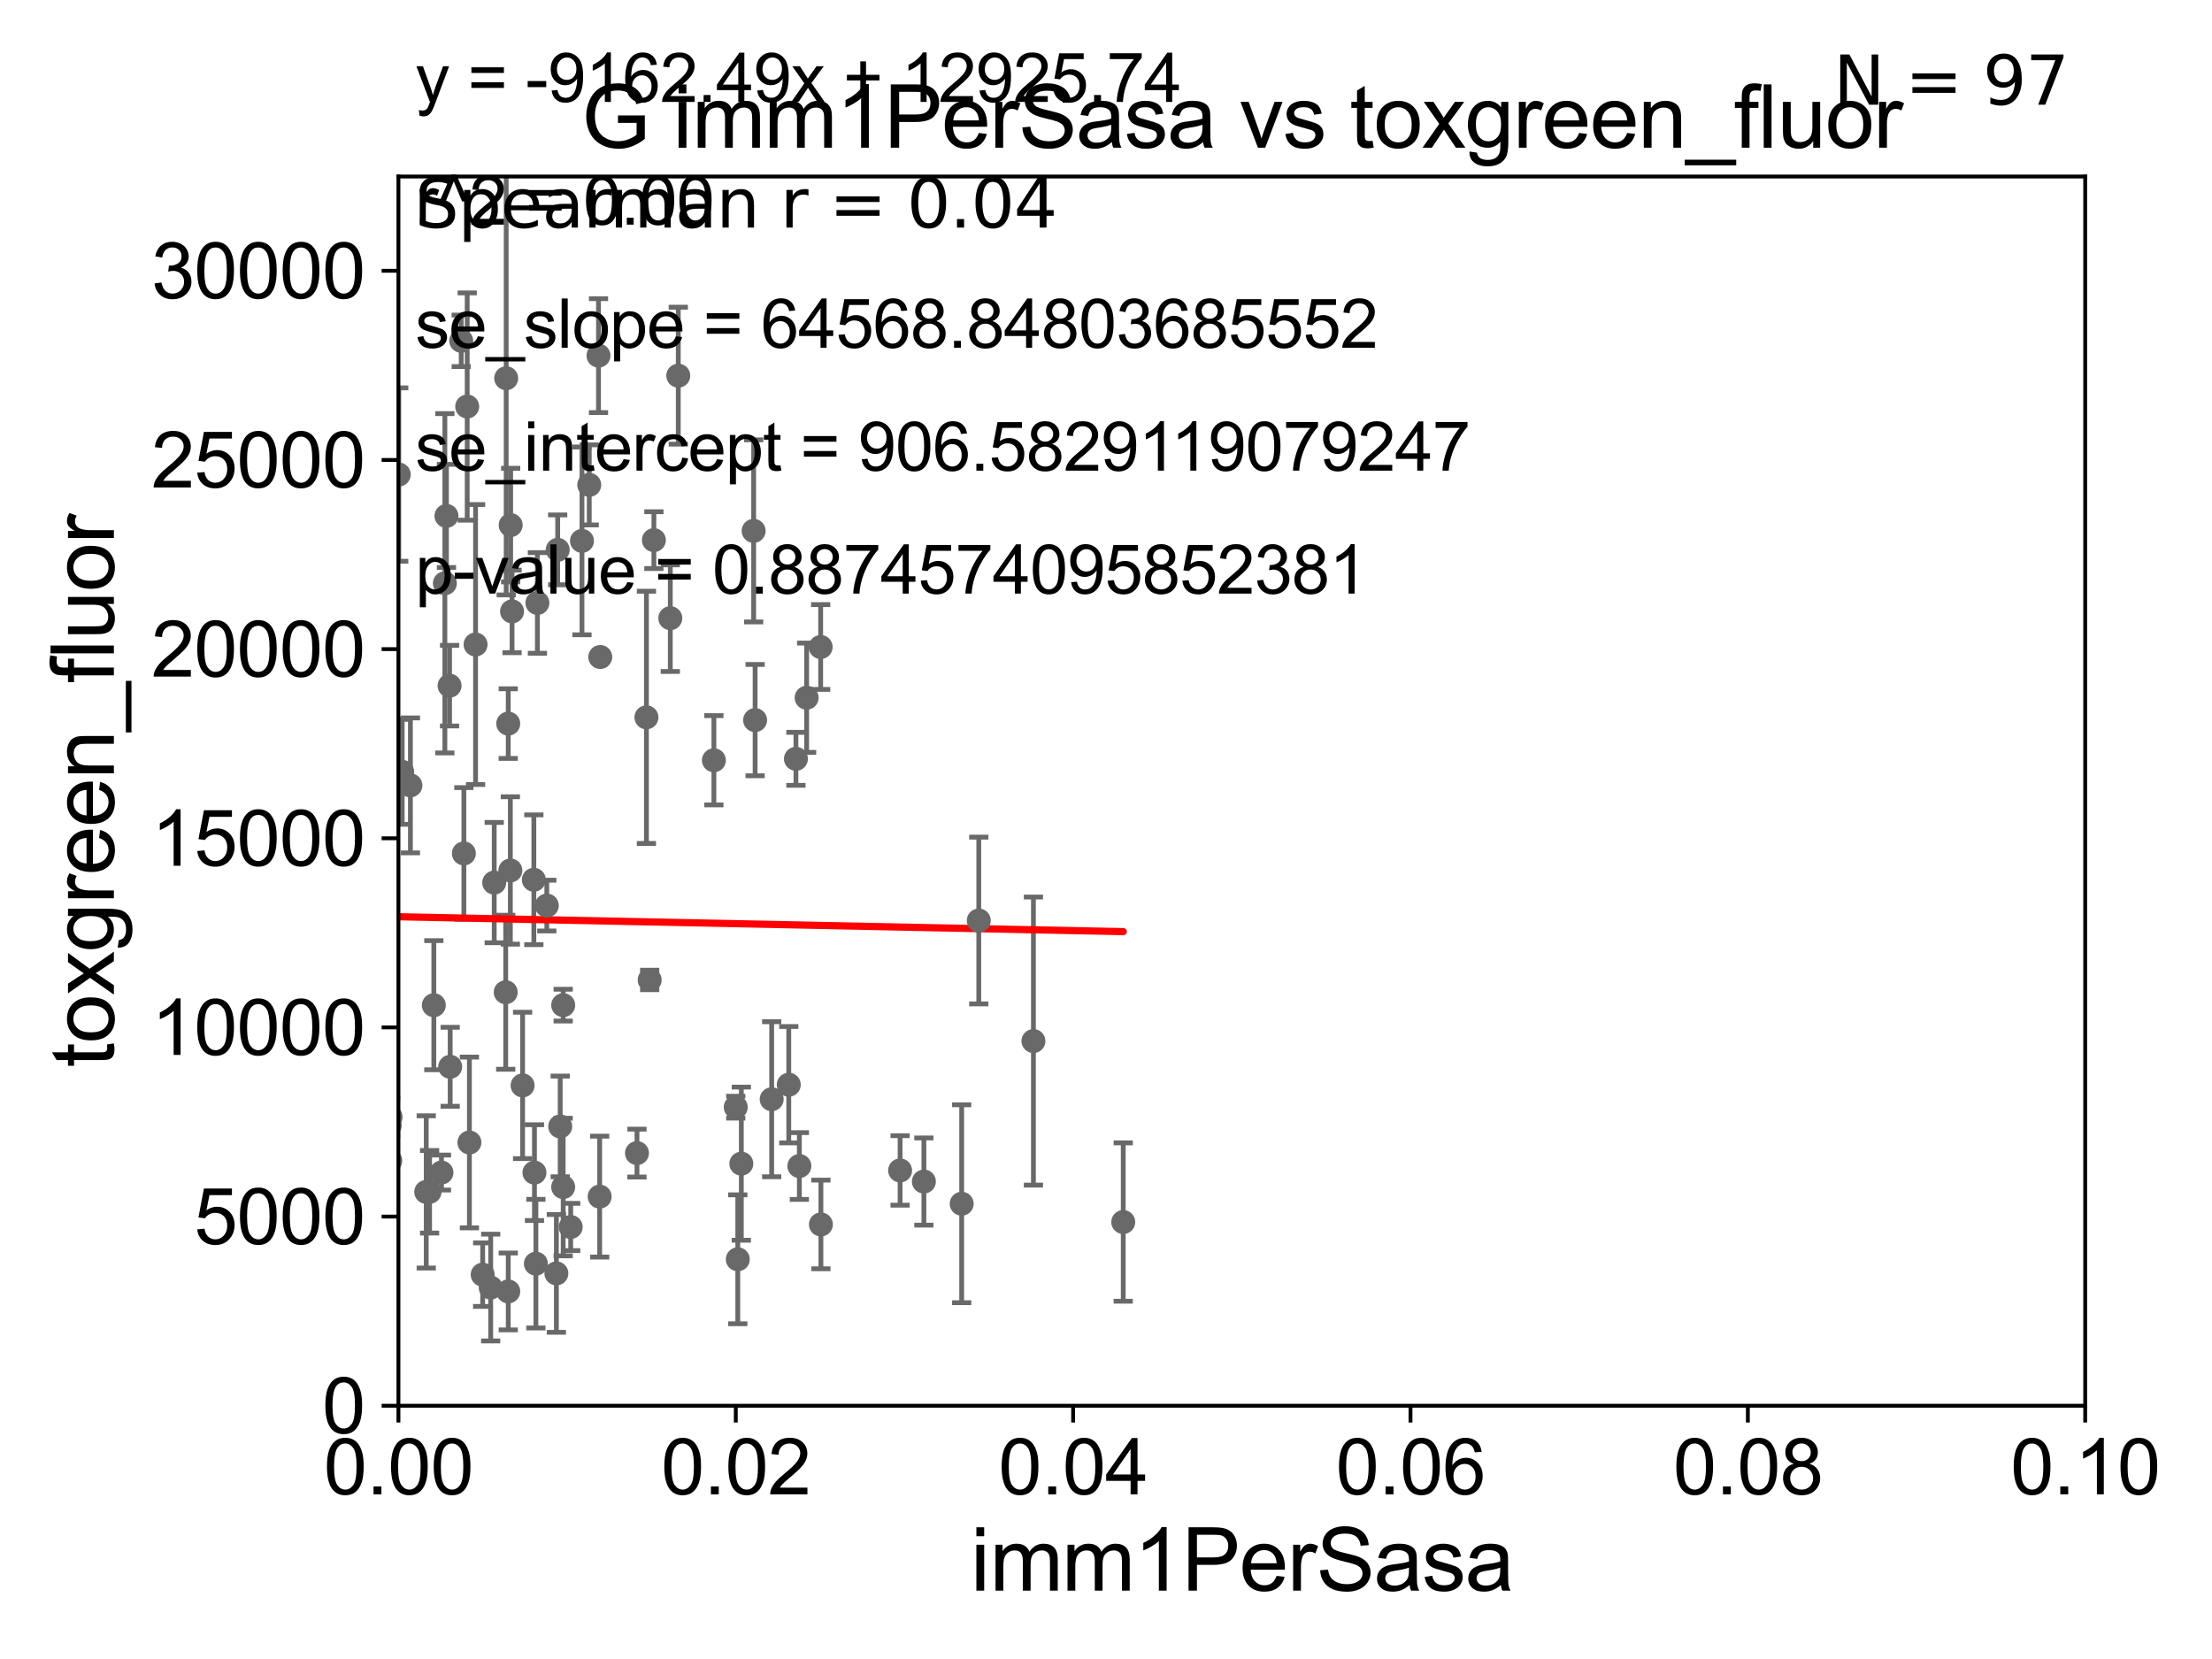 <?xml version="1.0" encoding="utf-8" standalone="no"?>
<!DOCTYPE svg PUBLIC "-//W3C//DTD SVG 1.1//EN"
  "http://www.w3.org/Graphics/SVG/1.1/DTD/svg11.dtd">
<svg xmlns:xlink="http://www.w3.org/1999/xlink" width="460.8pt" height="345.6pt" viewBox="0 0 460.8 345.6" xmlns="http://www.w3.org/2000/svg" version="1.1">
 <defs>
  <style type="text/css">*{stroke-linejoin: round; stroke-linecap: butt}</style>
 </defs>
 <g id="figure_1">
  <g id="patch_1">
   <path d="M 0 345.6 
L 460.8 345.6 
L 460.8 0 
L 0 0 
z
" style="fill: #ffffff"/>
  </g>
  <g id="axes_1">
   <g id="patch_2">
    <path d="M 83 292.84 
L 434.385 292.84 
L 434.385 36.775 
L 83 36.775 
z
" style="fill: #ffffff"/>
   </g>
   <g id="PathCollection_1">
    <defs>
     <path id="m0c2b14ce76" d="M 0 1.118 
C 0.297 1.118 0.581 1 0.791 0.791 
C 1 0.581 1.118 0.297 1.118 0 
C 1.118 -0.297 1 -0.581 0.791 -0.791 
C 0.581 -1 0.297 -1.118 0 -1.118 
C -0.297 -1.118 -0.581 -1 -0.791 -0.791 
C -1 -0.581 -1.118 -0.297 -1.118 0 
C -1.118 0.297 -1 0.581 -0.791 0.791 
C -0.581 1 -0.297 1.118 0 1.118 
z
" style="stroke: #696969"/>
    </defs>
    <g clip-path="url(#pb206e2a93d)">
     <use xlink:href="#m0c2b14ce76" x="92.675" y="121.509" style="fill: #696969; stroke: #696969"/>
     <use xlink:href="#m0c2b14ce76" x="100.549" y="265.53" style="fill: #696969; stroke: #696969"/>
     <use xlink:href="#m0c2b14ce76" x="18.183" y="242.157" style="fill: #696969; stroke: #696969"/>
     <use xlink:href="#m0c2b14ce76" x="56.919" y="236.609" style="fill: #696969; stroke: #696969"/>
     <use xlink:href="#m0c2b14ce76" x="111.95" y="125.604" style="fill: #696969; stroke: #696969"/>
     <use xlink:href="#m0c2b14ce76" x="57.367" y="255.473" style="fill: #696969; stroke: #696969"/>
     <use xlink:href="#m0c2b14ce76" x="53.758" y="180.204" style="fill: #696969; stroke: #696969"/>
     <use xlink:href="#m0c2b14ce76" x="118.888" y="255.603" style="fill: #696969; stroke: #696969"/>
     <use xlink:href="#m0c2b14ce76" x="111.636" y="263.244" style="fill: #696969; stroke: #696969"/>
     <use xlink:href="#m0c2b14ce76" x="116.177" y="114.543" style="fill: #696969; stroke: #696969"/>
     <use xlink:href="#m0c2b14ce76" x="91.963" y="244.261" style="fill: #696969; stroke: #696969"/>
     <use xlink:href="#m0c2b14ce76" x="117.323" y="209.388" style="fill: #696969; stroke: #696969"/>
     <use xlink:href="#m0c2b14ce76" x="75.382" y="248.062" style="fill: #696969; stroke: #696969"/>
     <use xlink:href="#m0c2b14ce76" x="76.579" y="244.096" style="fill: #696969; stroke: #696969"/>
     <use xlink:href="#m0c2b14ce76" x="71.653" y="259.913" style="fill: #696969; stroke: #696969"/>
     <use xlink:href="#m0c2b14ce76" x="96.635" y="177.783" style="fill: #696969; stroke: #696969"/>
     <use xlink:href="#m0c2b14ce76" x="111.338" y="244.277" style="fill: #696969; stroke: #696969"/>
     <use xlink:href="#m0c2b14ce76" x="105.349" y="206.701" style="fill: #696969; stroke: #696969"/>
     <use xlink:href="#m0c2b14ce76" x="105.878" y="269.033" style="fill: #696969; stroke: #696969"/>
     <use xlink:href="#m0c2b14ce76" x="49.476" y="255.698" style="fill: #696969; stroke: #696969"/>
     <use xlink:href="#m0c2b14ce76" x="81.366" y="232.681" style="fill: #696969; stroke: #696969"/>
     <use xlink:href="#m0c2b14ce76" x="74.272" y="203.052" style="fill: #696969; stroke: #696969"/>
     <use xlink:href="#m0c2b14ce76" x="89.492" y="248.27" style="fill: #696969; stroke: #696969"/>
     <use xlink:href="#m0c2b14ce76" x="170.959" y="134.787" style="fill: #696969; stroke: #696969"/>
     <use xlink:href="#m0c2b14ce76" x="93.781" y="222.232" style="fill: #696969; stroke: #696969"/>
     <use xlink:href="#m0c2b14ce76" x="83.784" y="160.788" style="fill: #696969; stroke: #696969"/>
     <use xlink:href="#m0c2b14ce76" x="81.294" y="241.779" style="fill: #696969; stroke: #696969"/>
     <use xlink:href="#m0c2b14ce76" x="77.387" y="183.96" style="fill: #696969; stroke: #696969"/>
     <use xlink:href="#m0c2b14ce76" x="90.377" y="209.4" style="fill: #696969; stroke: #696969"/>
     <use xlink:href="#m0c2b14ce76" x="135.341" y="204.143" style="fill: #696969; stroke: #696969"/>
     <use xlink:href="#m0c2b14ce76" x="97.787" y="238" style="fill: #696969; stroke: #696969"/>
     <use xlink:href="#m0c2b14ce76" x="154.432" y="242.412" style="fill: #696969; stroke: #696969"/>
     <use xlink:href="#m0c2b14ce76" x="166.521" y="242.904" style="fill: #696969; stroke: #696969"/>
     <use xlink:href="#m0c2b14ce76" x="168.038" y="145.346" style="fill: #696969; stroke: #696969"/>
     <use xlink:href="#m0c2b14ce76" x="187.506" y="243.825" style="fill: #696969; stroke: #696969"/>
     <use xlink:href="#m0c2b14ce76" x="157" y="110.59" style="fill: #696969; stroke: #696969"/>
     <use xlink:href="#m0c2b14ce76" x="215.281" y="216.873" style="fill: #696969; stroke: #696969"/>
     <use xlink:href="#m0c2b14ce76" x="200.335" y="250.762" style="fill: #696969; stroke: #696969"/>
     <use xlink:href="#m0c2b14ce76" x="203.897" y="191.761" style="fill: #696969; stroke: #696969"/>
     <use xlink:href="#m0c2b14ce76" x="148.719" y="158.377" style="fill: #696969; stroke: #696969"/>
     <use xlink:href="#m0c2b14ce76" x="192.463" y="246.135" style="fill: #696969; stroke: #696969"/>
     <use xlink:href="#m0c2b14ce76" x="233.991" y="254.573" style="fill: #696969; stroke: #696969"/>
     <use xlink:href="#m0c2b14ce76" x="40.937" y="214.433" style="fill: #696969; stroke: #696969"/>
     <use xlink:href="#m0c2b14ce76" x="115.904" y="265.272" style="fill: #696969; stroke: #696969"/>
     <use xlink:href="#m0c2b14ce76" x="164.316" y="225.965" style="fill: #696969; stroke: #696969"/>
     <use xlink:href="#m0c2b14ce76" x="108.869" y="226.114" style="fill: #696969; stroke: #696969"/>
     <use xlink:href="#m0c2b14ce76" x="171.011" y="255.075" style="fill: #696969; stroke: #696969"/>
     <use xlink:href="#m0c2b14ce76" x="36.29" y="246.141" style="fill: #696969; stroke: #696969"/>
     <use xlink:href="#m0c2b14ce76" x="153.696" y="262.332" style="fill: #696969; stroke: #696969"/>
     <use xlink:href="#m0c2b14ce76" x="116.701" y="234.659" style="fill: #696969; stroke: #696969"/>
     <use xlink:href="#m0c2b14ce76" x="153.269" y="230.647" style="fill: #696969; stroke: #696969"/>
     <use xlink:href="#m0c2b14ce76" x="37.035" y="261.975" style="fill: #696969; stroke: #696969"/>
     <use xlink:href="#m0c2b14ce76" x="74.985" y="250.824" style="fill: #696969; stroke: #696969"/>
     <use xlink:href="#m0c2b14ce76" x="124.921" y="249.277" style="fill: #696969; stroke: #696969"/>
     <use xlink:href="#m0c2b14ce76" x="132.694" y="240.209" style="fill: #696969; stroke: #696969"/>
     <use xlink:href="#m0c2b14ce76" x="49.914" y="254.037" style="fill: #696969; stroke: #696969"/>
     <use xlink:href="#m0c2b14ce76" x="72.032" y="224.022" style="fill: #696969; stroke: #696969"/>
     <use xlink:href="#m0c2b14ce76" x="117.321" y="247.285" style="fill: #696969; stroke: #696969"/>
     <use xlink:href="#m0c2b14ce76" x="102.954" y="183.863" style="fill: #696969; stroke: #696969"/>
     <use xlink:href="#m0c2b14ce76" x="88.795" y="248.297" style="fill: #696969; stroke: #696969"/>
     <use xlink:href="#m0c2b14ce76" x="85.497" y="163.613" style="fill: #696969; stroke: #696969"/>
     <use xlink:href="#m0c2b14ce76" x="124.68" y="74.086" style="fill: #696969; stroke: #696969"/>
     <use xlink:href="#m0c2b14ce76" x="136.216" y="112.516" style="fill: #696969; stroke: #696969"/>
     <use xlink:href="#m0c2b14ce76" x="139.638" y="128.779" style="fill: #696969; stroke: #696969"/>
     <use xlink:href="#m0c2b14ce76" x="106.67" y="127.368" style="fill: #696969; stroke: #696969"/>
     <use xlink:href="#m0c2b14ce76" x="96.079" y="71.003" style="fill: #696969; stroke: #696969"/>
     <use xlink:href="#m0c2b14ce76" x="29.633" y="79.913" style="fill: #696969; stroke: #696969"/>
     <use xlink:href="#m0c2b14ce76" x="125.045" y="136.865" style="fill: #696969; stroke: #696969"/>
     <use xlink:href="#m0c2b14ce76" x="141.297" y="78.259" style="fill: #696969; stroke: #696969"/>
     <use xlink:href="#m0c2b14ce76" x="106.38" y="109.389" style="fill: #696969; stroke: #696969"/>
     <use xlink:href="#m0c2b14ce76" x="97.326" y="84.686" style="fill: #696969; stroke: #696969"/>
     <use xlink:href="#m0c2b14ce76" x="105.449" y="78.794" style="fill: #696969; stroke: #696969"/>
     <use xlink:href="#m0c2b14ce76" x="157.303" y="150.011" style="fill: #696969; stroke: #696969"/>
     <use xlink:href="#m0c2b14ce76" x="99.07" y="134.265" style="fill: #696969; stroke: #696969"/>
     <use xlink:href="#m0c2b14ce76" x="122.751" y="101.009" style="fill: #696969; stroke: #696969"/>
     <use xlink:href="#m0c2b14ce76" x="134.664" y="149.433" style="fill: #696969; stroke: #696969"/>
     <use xlink:href="#m0c2b14ce76" x="111.211" y="183.272" style="fill: #696969; stroke: #696969"/>
     <use xlink:href="#m0c2b14ce76" x="71.667" y="134.669" style="fill: #696969; stroke: #696969"/>
     <use xlink:href="#m0c2b14ce76" x="71.157" y="155.039" style="fill: #696969; stroke: #696969"/>
     <use xlink:href="#m0c2b14ce76" x="93.006" y="107.477" style="fill: #696969; stroke: #696969"/>
     <use xlink:href="#m0c2b14ce76" x="105.875" y="150.741" style="fill: #696969; stroke: #696969"/>
     <use xlink:href="#m0c2b14ce76" x="63.743" y="60.054" style="fill: #696969; stroke: #696969"/>
     <use xlink:href="#m0c2b14ce76" x="83.068" y="98.854" style="fill: #696969; stroke: #696969"/>
     <use xlink:href="#m0c2b14ce76" x="113.91" y="188.648" style="fill: #696969; stroke: #696969"/>
     <use xlink:href="#m0c2b14ce76" x="74.58" y="86.698" style="fill: #696969; stroke: #696969"/>
     <use xlink:href="#m0c2b14ce76" x="81.173" y="234.475" style="fill: #696969; stroke: #696969"/>
     <use xlink:href="#m0c2b14ce76" x="160.756" y="228.989" style="fill: #696969; stroke: #696969"/>
     <use xlink:href="#m0c2b14ce76" x="106.317" y="181.333" style="fill: #696969; stroke: #696969"/>
     <use xlink:href="#m0c2b14ce76" x="76.045" y="245.681" style="fill: #696969; stroke: #696969"/>
     <use xlink:href="#m0c2b14ce76" x="54.809" y="165.387" style="fill: #696969; stroke: #696969"/>
     <use xlink:href="#m0c2b14ce76" x="93.654" y="142.84" style="fill: #696969; stroke: #696969"/>
     <use xlink:href="#m0c2b14ce76" x="165.807" y="158.076" style="fill: #696969; stroke: #696969"/>
     <use xlink:href="#m0c2b14ce76" x="54.917" y="219.168" style="fill: #696969; stroke: #696969"/>
     <use xlink:href="#m0c2b14ce76" x="121.236" y="112.679" style="fill: #696969; stroke: #696969"/>
     <use xlink:href="#m0c2b14ce76" x="62.627" y="201.071" style="fill: #696969; stroke: #696969"/>
     <use xlink:href="#m0c2b14ce76" x="67.824" y="147.554" style="fill: #696969; stroke: #696969"/>
     <use xlink:href="#m0c2b14ce76" x="102.223" y="268.22" style="fill: #696969; stroke: #696969"/>
    </g>
   </g>
   <g id="matplotlib.axis_1">
    <g id="xtick_1">
     <g id="line2d_1">
      <defs>
       <path id="mf9779a2113" d="M 0 0 
L 0 3.5 
" style="stroke: #000000; stroke-width: 0.8"/>
      </defs>
      <g>
       <use xlink:href="#mf9779a2113" x="83" y="292.84" style="stroke: #000000; stroke-width: 0.8"/>
      </g>
     </g>
     <g id="text_1">
      <!-- 0.00 -->
      <g transform="translate(67.431 311.293)scale(0.16 -0.16)">
       <defs>
        <path id="ArialMT-30" d="M 266 2259 
Q 266 3072 433 3567 
Q 600 4063 929 4331 
Q 1259 4600 1759 4600 
Q 2128 4600 2406 4451 
Q 2684 4303 2865 4023 
Q 3047 3744 3150 3342 
Q 3253 2941 3253 2259 
Q 3253 1453 3087 958 
Q 2922 463 2592 192 
Q 2263 -78 1759 -78 
Q 1097 -78 719 397 
Q 266 969 266 2259 
z
M 844 2259 
Q 844 1131 1108 757 
Q 1372 384 1759 384 
Q 2147 384 2411 759 
Q 2675 1134 2675 2259 
Q 2675 3391 2411 3762 
Q 2147 4134 1753 4134 
Q 1366 4134 1134 3806 
Q 844 3388 844 2259 
z
" transform="scale(0.016)"/>
        <path id="ArialMT-2e" d="M 581 0 
L 581 641 
L 1222 641 
L 1222 0 
L 581 0 
z
" transform="scale(0.016)"/>
       </defs>
       <use xlink:href="#ArialMT-30"/>
       <use xlink:href="#ArialMT-2e" x="55.615"/>
       <use xlink:href="#ArialMT-30" x="83.398"/>
       <use xlink:href="#ArialMT-30" x="139.014"/>
      </g>
     </g>
    </g>
    <g id="xtick_2">
     <g id="line2d_2">
      <g>
       <use xlink:href="#mf9779a2113" x="153.277" y="292.84" style="stroke: #000000; stroke-width: 0.8"/>
      </g>
     </g>
     <g id="text_2">
      <!-- 0.02 -->
      <g transform="translate(137.708 311.293)scale(0.16 -0.16)">
       <defs>
        <path id="ArialMT-32" d="M 3222 541 
L 3222 0 
L 194 0 
Q 188 203 259 391 
Q 375 700 629 1000 
Q 884 1300 1366 1694 
Q 2113 2306 2375 2664 
Q 2638 3022 2638 3341 
Q 2638 3675 2398 3904 
Q 2159 4134 1775 4134 
Q 1369 4134 1125 3890 
Q 881 3647 878 3216 
L 300 3275 
Q 359 3922 746 4261 
Q 1134 4600 1788 4600 
Q 2447 4600 2831 4234 
Q 3216 3869 3216 3328 
Q 3216 3053 3103 2787 
Q 2991 2522 2730 2228 
Q 2469 1934 1863 1422 
Q 1356 997 1212 845 
Q 1069 694 975 541 
L 3222 541 
z
" transform="scale(0.016)"/>
       </defs>
       <use xlink:href="#ArialMT-30"/>
       <use xlink:href="#ArialMT-2e" x="55.615"/>
       <use xlink:href="#ArialMT-30" x="83.398"/>
       <use xlink:href="#ArialMT-32" x="139.014"/>
      </g>
     </g>
    </g>
    <g id="xtick_3">
     <g id="line2d_3">
      <g>
       <use xlink:href="#mf9779a2113" x="223.554" y="292.84" style="stroke: #000000; stroke-width: 0.8"/>
      </g>
     </g>
     <g id="text_3">
      <!-- 0.04 -->
      <g transform="translate(207.985 311.293)scale(0.16 -0.16)">
       <defs>
        <path id="ArialMT-34" d="M 2069 0 
L 2069 1097 
L 81 1097 
L 81 1613 
L 2172 4581 
L 2631 4581 
L 2631 1613 
L 3250 1613 
L 3250 1097 
L 2631 1097 
L 2631 0 
L 2069 0 
z
M 2069 1613 
L 2069 3678 
L 634 1613 
L 2069 1613 
z
" transform="scale(0.016)"/>
       </defs>
       <use xlink:href="#ArialMT-30"/>
       <use xlink:href="#ArialMT-2e" x="55.615"/>
       <use xlink:href="#ArialMT-30" x="83.398"/>
       <use xlink:href="#ArialMT-34" x="139.014"/>
      </g>
     </g>
    </g>
    <g id="xtick_4">
     <g id="line2d_4">
      <g>
       <use xlink:href="#mf9779a2113" x="293.831" y="292.84" style="stroke: #000000; stroke-width: 0.8"/>
      </g>
     </g>
     <g id="text_4">
      <!-- 0.06 -->
      <g transform="translate(278.262 311.293)scale(0.16 -0.16)">
       <defs>
        <path id="ArialMT-36" d="M 3184 3459 
L 2625 3416 
Q 2550 3747 2413 3897 
Q 2184 4138 1850 4138 
Q 1581 4138 1378 3988 
Q 1113 3794 959 3422 
Q 806 3050 800 2363 
Q 1003 2672 1297 2822 
Q 1591 2972 1913 2972 
Q 2475 2972 2870 2558 
Q 3266 2144 3266 1488 
Q 3266 1056 3080 686 
Q 2894 316 2569 119 
Q 2244 -78 1831 -78 
Q 1128 -78 684 439 
Q 241 956 241 2144 
Q 241 3472 731 4075 
Q 1159 4600 1884 4600 
Q 2425 4600 2770 4297 
Q 3116 3994 3184 3459 
z
M 888 1484 
Q 888 1194 1011 928 
Q 1134 663 1356 523 
Q 1578 384 1822 384 
Q 2178 384 2434 671 
Q 2691 959 2691 1453 
Q 2691 1928 2437 2201 
Q 2184 2475 1800 2475 
Q 1419 2475 1153 2201 
Q 888 1928 888 1484 
z
" transform="scale(0.016)"/>
       </defs>
       <use xlink:href="#ArialMT-30"/>
       <use xlink:href="#ArialMT-2e" x="55.615"/>
       <use xlink:href="#ArialMT-30" x="83.398"/>
       <use xlink:href="#ArialMT-36" x="139.014"/>
      </g>
     </g>
    </g>
    <g id="xtick_5">
     <g id="line2d_5">
      <g>
       <use xlink:href="#mf9779a2113" x="364.108" y="292.84" style="stroke: #000000; stroke-width: 0.8"/>
      </g>
     </g>
     <g id="text_5">
      <!-- 0.08 -->
      <g transform="translate(348.539 311.293)scale(0.16 -0.16)">
       <defs>
        <path id="ArialMT-38" d="M 1131 2484 
Q 781 2613 612 2850 
Q 444 3088 444 3419 
Q 444 3919 803 4259 
Q 1163 4600 1759 4600 
Q 2359 4600 2725 4251 
Q 3091 3903 3091 3403 
Q 3091 3084 2923 2848 
Q 2756 2613 2416 2484 
Q 2838 2347 3058 2040 
Q 3278 1734 3278 1309 
Q 3278 722 2862 322 
Q 2447 -78 1769 -78 
Q 1091 -78 675 323 
Q 259 725 259 1325 
Q 259 1772 486 2073 
Q 713 2375 1131 2484 
z
M 1019 3438 
Q 1019 3113 1228 2906 
Q 1438 2700 1772 2700 
Q 2097 2700 2305 2904 
Q 2513 3109 2513 3406 
Q 2513 3716 2298 3927 
Q 2084 4138 1766 4138 
Q 1444 4138 1231 3931 
Q 1019 3725 1019 3438 
z
M 838 1322 
Q 838 1081 952 856 
Q 1066 631 1291 507 
Q 1516 384 1775 384 
Q 2178 384 2440 643 
Q 2703 903 2703 1303 
Q 2703 1709 2433 1975 
Q 2163 2241 1756 2241 
Q 1359 2241 1098 1978 
Q 838 1716 838 1322 
z
" transform="scale(0.016)"/>
       </defs>
       <use xlink:href="#ArialMT-30"/>
       <use xlink:href="#ArialMT-2e" x="55.615"/>
       <use xlink:href="#ArialMT-30" x="83.398"/>
       <use xlink:href="#ArialMT-38" x="139.014"/>
      </g>
     </g>
    </g>
    <g id="xtick_6">
     <g id="line2d_6">
      <g>
       <use xlink:href="#mf9779a2113" x="434.385" y="292.84" style="stroke: #000000; stroke-width: 0.8"/>
      </g>
     </g>
     <g id="text_6">
      <!-- 0.10 -->
      <g transform="translate(418.816 311.293)scale(0.16 -0.16)">
       <defs>
        <path id="ArialMT-31" d="M 2384 0 
L 1822 0 
L 1822 3584 
Q 1619 3391 1289 3197 
Q 959 3003 697 2906 
L 697 3450 
Q 1169 3672 1522 3987 
Q 1875 4303 2022 4600 
L 2384 4600 
L 2384 0 
z
" transform="scale(0.016)"/>
       </defs>
       <use xlink:href="#ArialMT-30"/>
       <use xlink:href="#ArialMT-2e" x="55.615"/>
       <use xlink:href="#ArialMT-31" x="83.398"/>
       <use xlink:href="#ArialMT-30" x="139.014"/>
      </g>
     </g>
    </g>
    <g id="text_7">
     <!-- imm1PerSasa -->
     <g transform="translate(202.177 331.357)scale(0.18 -0.18)">
      <defs>
       <path id="ArialMT-69" d="M 425 3934 
L 425 4581 
L 988 4581 
L 988 3934 
L 425 3934 
z
M 425 0 
L 425 3319 
L 988 3319 
L 988 0 
L 425 0 
z
" transform="scale(0.016)"/>
       <path id="ArialMT-6d" d="M 422 0 
L 422 3319 
L 925 3319 
L 925 2853 
Q 1081 3097 1340 3245 
Q 1600 3394 1931 3394 
Q 2300 3394 2536 3241 
Q 2772 3088 2869 2813 
Q 3263 3394 3894 3394 
Q 4388 3394 4653 3120 
Q 4919 2847 4919 2278 
L 4919 0 
L 4359 0 
L 4359 2091 
Q 4359 2428 4304 2576 
Q 4250 2725 4106 2815 
Q 3963 2906 3769 2906 
Q 3419 2906 3187 2673 
Q 2956 2441 2956 1928 
L 2956 0 
L 2394 0 
L 2394 2156 
Q 2394 2531 2256 2718 
Q 2119 2906 1806 2906 
Q 1569 2906 1367 2781 
Q 1166 2656 1075 2415 
Q 984 2175 984 1722 
L 984 0 
L 422 0 
z
" transform="scale(0.016)"/>
       <path id="ArialMT-50" d="M 494 0 
L 494 4581 
L 2222 4581 
Q 2678 4581 2919 4538 
Q 3256 4481 3484 4323 
Q 3713 4166 3852 3881 
Q 3991 3597 3991 3256 
Q 3991 2672 3619 2267 
Q 3247 1863 2275 1863 
L 1100 1863 
L 1100 0 
L 494 0 
z
M 1100 2403 
L 2284 2403 
Q 2872 2403 3119 2622 
Q 3366 2841 3366 3238 
Q 3366 3525 3220 3729 
Q 3075 3934 2838 4000 
Q 2684 4041 2272 4041 
L 1100 4041 
L 1100 2403 
z
" transform="scale(0.016)"/>
       <path id="ArialMT-65" d="M 2694 1069 
L 3275 997 
Q 3138 488 2766 206 
Q 2394 -75 1816 -75 
Q 1088 -75 661 373 
Q 234 822 234 1631 
Q 234 2469 665 2931 
Q 1097 3394 1784 3394 
Q 2450 3394 2872 2941 
Q 3294 2488 3294 1666 
Q 3294 1616 3291 1516 
L 816 1516 
Q 847 969 1125 678 
Q 1403 388 1819 388 
Q 2128 388 2347 550 
Q 2566 713 2694 1069 
z
M 847 1978 
L 2700 1978 
Q 2663 2397 2488 2606 
Q 2219 2931 1791 2931 
Q 1403 2931 1139 2672 
Q 875 2413 847 1978 
z
" transform="scale(0.016)"/>
       <path id="ArialMT-72" d="M 416 0 
L 416 3319 
L 922 3319 
L 922 2816 
Q 1116 3169 1280 3281 
Q 1444 3394 1641 3394 
Q 1925 3394 2219 3213 
L 2025 2691 
Q 1819 2813 1613 2813 
Q 1428 2813 1281 2702 
Q 1134 2591 1072 2394 
Q 978 2094 978 1738 
L 978 0 
L 416 0 
z
" transform="scale(0.016)"/>
       <path id="ArialMT-53" d="M 288 1472 
L 859 1522 
Q 900 1178 1048 958 
Q 1197 738 1509 602 
Q 1822 466 2213 466 
Q 2559 466 2825 569 
Q 3091 672 3220 851 
Q 3350 1031 3350 1244 
Q 3350 1459 3225 1620 
Q 3100 1781 2813 1891 
Q 2628 1963 1997 2114 
Q 1366 2266 1113 2400 
Q 784 2572 623 2826 
Q 463 3081 463 3397 
Q 463 3744 659 4045 
Q 856 4347 1234 4503 
Q 1613 4659 2075 4659 
Q 2584 4659 2973 4495 
Q 3363 4331 3572 4012 
Q 3781 3694 3797 3291 
L 3216 3247 
Q 3169 3681 2898 3903 
Q 2628 4125 2100 4125 
Q 1550 4125 1298 3923 
Q 1047 3722 1047 3438 
Q 1047 3191 1225 3031 
Q 1400 2872 2139 2705 
Q 2878 2538 3153 2413 
Q 3553 2228 3743 1945 
Q 3934 1663 3934 1294 
Q 3934 928 3725 604 
Q 3516 281 3123 101 
Q 2731 -78 2241 -78 
Q 1619 -78 1198 103 
Q 778 284 539 648 
Q 300 1013 288 1472 
z
" transform="scale(0.016)"/>
       <path id="ArialMT-61" d="M 2588 409 
Q 2275 144 1986 34 
Q 1697 -75 1366 -75 
Q 819 -75 525 192 
Q 231 459 231 875 
Q 231 1119 342 1320 
Q 453 1522 633 1644 
Q 813 1766 1038 1828 
Q 1203 1872 1538 1913 
Q 2219 1994 2541 2106 
Q 2544 2222 2544 2253 
Q 2544 2597 2384 2738 
Q 2169 2928 1744 2928 
Q 1347 2928 1158 2789 
Q 969 2650 878 2297 
L 328 2372 
Q 403 2725 575 2942 
Q 747 3159 1072 3276 
Q 1397 3394 1825 3394 
Q 2250 3394 2515 3294 
Q 2781 3194 2906 3042 
Q 3031 2891 3081 2659 
Q 3109 2516 3109 2141 
L 3109 1391 
Q 3109 606 3145 398 
Q 3181 191 3288 0 
L 2700 0 
Q 2613 175 2588 409 
z
M 2541 1666 
Q 2234 1541 1622 1453 
Q 1275 1403 1131 1340 
Q 988 1278 909 1158 
Q 831 1038 831 891 
Q 831 666 1001 516 
Q 1172 366 1500 366 
Q 1825 366 2078 508 
Q 2331 650 2450 897 
Q 2541 1088 2541 1459 
L 2541 1666 
z
" transform="scale(0.016)"/>
       <path id="ArialMT-73" d="M 197 991 
L 753 1078 
Q 800 744 1014 566 
Q 1228 388 1613 388 
Q 2000 388 2187 545 
Q 2375 703 2375 916 
Q 2375 1106 2209 1216 
Q 2094 1291 1634 1406 
Q 1016 1563 777 1677 
Q 538 1791 414 1992 
Q 291 2194 291 2438 
Q 291 2659 392 2848 
Q 494 3038 669 3163 
Q 800 3259 1026 3326 
Q 1253 3394 1513 3394 
Q 1903 3394 2198 3281 
Q 2494 3169 2634 2976 
Q 2775 2784 2828 2463 
L 2278 2388 
Q 2241 2644 2061 2787 
Q 1881 2931 1553 2931 
Q 1166 2931 1000 2803 
Q 834 2675 834 2503 
Q 834 2394 903 2306 
Q 972 2216 1119 2156 
Q 1203 2125 1616 2013 
Q 2213 1853 2448 1751 
Q 2684 1650 2818 1456 
Q 2953 1263 2953 975 
Q 2953 694 2789 445 
Q 2625 197 2315 61 
Q 2006 -75 1616 -75 
Q 969 -75 630 194 
Q 291 463 197 991 
z
" transform="scale(0.016)"/>
      </defs>
      <use xlink:href="#ArialMT-69"/>
      <use xlink:href="#ArialMT-6d" x="22.217"/>
      <use xlink:href="#ArialMT-6d" x="105.518"/>
      <use xlink:href="#ArialMT-31" x="188.818"/>
      <use xlink:href="#ArialMT-50" x="244.434"/>
      <use xlink:href="#ArialMT-65" x="311.133"/>
      <use xlink:href="#ArialMT-72" x="366.748"/>
      <use xlink:href="#ArialMT-53" x="400.049"/>
      <use xlink:href="#ArialMT-61" x="466.748"/>
      <use xlink:href="#ArialMT-73" x="522.363"/>
      <use xlink:href="#ArialMT-61" x="572.363"/>
     </g>
    </g>
   </g>
   <g id="matplotlib.axis_2">
    <g id="ytick_1">
     <g id="line2d_7">
      <defs>
       <path id="m0f73e3dc23" d="M 0 0 
L -3.5 0 
" style="stroke: #000000; stroke-width: 0.8"/>
      </defs>
      <g>
       <use xlink:href="#m0f73e3dc23" x="83" y="292.84" style="stroke: #000000; stroke-width: 0.8"/>
      </g>
     </g>
     <g id="text_8">
      <!-- 0 -->
      <g transform="translate(67.103 298.566)scale(0.16 -0.16)">
       <use xlink:href="#ArialMT-30"/>
      </g>
     </g>
    </g>
    <g id="ytick_2">
     <g id="line2d_8">
      <g>
       <use xlink:href="#m0f73e3dc23" x="83" y="253.435" style="stroke: #000000; stroke-width: 0.8"/>
      </g>
     </g>
     <g id="text_9">
      <!-- 5000 -->
      <g transform="translate(40.41 259.162)scale(0.16 -0.16)">
       <defs>
        <path id="ArialMT-35" d="M 266 1200 
L 856 1250 
Q 922 819 1161 601 
Q 1400 384 1738 384 
Q 2144 384 2425 690 
Q 2706 997 2706 1503 
Q 2706 1984 2436 2262 
Q 2166 2541 1728 2541 
Q 1456 2541 1237 2417 
Q 1019 2294 894 2097 
L 366 2166 
L 809 4519 
L 3088 4519 
L 3088 3981 
L 1259 3981 
L 1013 2750 
Q 1425 3038 1878 3038 
Q 2478 3038 2890 2622 
Q 3303 2206 3303 1553 
Q 3303 931 2941 478 
Q 2500 -78 1738 -78 
Q 1113 -78 717 272 
Q 322 622 266 1200 
z
" transform="scale(0.016)"/>
       </defs>
       <use xlink:href="#ArialMT-35"/>
       <use xlink:href="#ArialMT-30" x="55.615"/>
       <use xlink:href="#ArialMT-30" x="111.23"/>
       <use xlink:href="#ArialMT-30" x="166.846"/>
      </g>
     </g>
    </g>
    <g id="ytick_3">
     <g id="line2d_9">
      <g>
       <use xlink:href="#m0f73e3dc23" x="83" y="214.031" style="stroke: #000000; stroke-width: 0.8"/>
      </g>
     </g>
     <g id="text_10">
      <!-- 10000 -->
      <g transform="translate(31.512 219.757)scale(0.16 -0.16)">
       <use xlink:href="#ArialMT-31"/>
       <use xlink:href="#ArialMT-30" x="55.615"/>
       <use xlink:href="#ArialMT-30" x="111.23"/>
       <use xlink:href="#ArialMT-30" x="166.846"/>
       <use xlink:href="#ArialMT-30" x="222.461"/>
      </g>
     </g>
    </g>
    <g id="ytick_4">
     <g id="line2d_10">
      <g>
       <use xlink:href="#m0f73e3dc23" x="83" y="174.626" style="stroke: #000000; stroke-width: 0.8"/>
      </g>
     </g>
     <g id="text_11">
      <!-- 15000 -->
      <g transform="translate(31.512 180.352)scale(0.16 -0.16)">
       <use xlink:href="#ArialMT-31"/>
       <use xlink:href="#ArialMT-35" x="55.615"/>
       <use xlink:href="#ArialMT-30" x="111.23"/>
       <use xlink:href="#ArialMT-30" x="166.846"/>
       <use xlink:href="#ArialMT-30" x="222.461"/>
      </g>
     </g>
    </g>
    <g id="ytick_5">
     <g id="line2d_11">
      <g>
       <use xlink:href="#m0f73e3dc23" x="83" y="135.221" style="stroke: #000000; stroke-width: 0.8"/>
      </g>
     </g>
     <g id="text_12">
      <!-- 20000 -->
      <g transform="translate(31.512 140.948)scale(0.16 -0.16)">
       <use xlink:href="#ArialMT-32"/>
       <use xlink:href="#ArialMT-30" x="55.615"/>
       <use xlink:href="#ArialMT-30" x="111.23"/>
       <use xlink:href="#ArialMT-30" x="166.846"/>
       <use xlink:href="#ArialMT-30" x="222.461"/>
      </g>
     </g>
    </g>
    <g id="ytick_6">
     <g id="line2d_12">
      <g>
       <use xlink:href="#m0f73e3dc23" x="83" y="95.817" style="stroke: #000000; stroke-width: 0.8"/>
      </g>
     </g>
     <g id="text_13">
      <!-- 25000 -->
      <g transform="translate(31.512 101.543)scale(0.16 -0.16)">
       <use xlink:href="#ArialMT-32"/>
       <use xlink:href="#ArialMT-35" x="55.615"/>
       <use xlink:href="#ArialMT-30" x="111.23"/>
       <use xlink:href="#ArialMT-30" x="166.846"/>
       <use xlink:href="#ArialMT-30" x="222.461"/>
      </g>
     </g>
    </g>
    <g id="ytick_7">
     <g id="line2d_13">
      <g>
       <use xlink:href="#m0f73e3dc23" x="83" y="56.412" style="stroke: #000000; stroke-width: 0.8"/>
      </g>
     </g>
     <g id="text_14">
      <!-- 30000 -->
      <g transform="translate(31.512 62.138)scale(0.16 -0.16)">
       <defs>
        <path id="ArialMT-33" d="M 269 1209 
L 831 1284 
Q 928 806 1161 595 
Q 1394 384 1728 384 
Q 2125 384 2398 659 
Q 2672 934 2672 1341 
Q 2672 1728 2419 1979 
Q 2166 2231 1775 2231 
Q 1616 2231 1378 2169 
L 1441 2663 
Q 1497 2656 1531 2656 
Q 1891 2656 2178 2843 
Q 2466 3031 2466 3422 
Q 2466 3731 2256 3934 
Q 2047 4138 1716 4138 
Q 1388 4138 1169 3931 
Q 950 3725 888 3313 
L 325 3413 
Q 428 3978 793 4289 
Q 1159 4600 1703 4600 
Q 2078 4600 2393 4439 
Q 2709 4278 2876 4000 
Q 3044 3722 3044 3409 
Q 3044 3113 2884 2869 
Q 2725 2625 2413 2481 
Q 2819 2388 3044 2092 
Q 3269 1797 3269 1353 
Q 3269 753 2831 336 
Q 2394 -81 1725 -81 
Q 1122 -81 723 278 
Q 325 638 269 1209 
z
" transform="scale(0.016)"/>
       </defs>
       <use xlink:href="#ArialMT-33"/>
       <use xlink:href="#ArialMT-30" x="55.615"/>
       <use xlink:href="#ArialMT-30" x="111.23"/>
       <use xlink:href="#ArialMT-30" x="166.846"/>
       <use xlink:href="#ArialMT-30" x="222.461"/>
      </g>
     </g>
    </g>
    <g id="text_15">
     <!-- toxgreen_fluor -->
     <g transform="translate(23.724 222.34)rotate(-90)scale(0.18 -0.18)">
      <defs>
       <path id="ArialMT-74" d="M 1650 503 
L 1731 6 
Q 1494 -44 1306 -44 
Q 1000 -44 831 53 
Q 663 150 594 308 
Q 525 466 525 972 
L 525 2881 
L 113 2881 
L 113 3319 
L 525 3319 
L 525 4141 
L 1084 4478 
L 1084 3319 
L 1650 3319 
L 1650 2881 
L 1084 2881 
L 1084 941 
Q 1084 700 1114 631 
Q 1144 563 1211 522 
Q 1278 481 1403 481 
Q 1497 481 1650 503 
z
" transform="scale(0.016)"/>
       <path id="ArialMT-6f" d="M 213 1659 
Q 213 2581 725 3025 
Q 1153 3394 1769 3394 
Q 2453 3394 2887 2945 
Q 3322 2497 3322 1706 
Q 3322 1066 3130 698 
Q 2938 331 2570 128 
Q 2203 -75 1769 -75 
Q 1072 -75 642 372 
Q 213 819 213 1659 
z
M 791 1659 
Q 791 1022 1069 705 
Q 1347 388 1769 388 
Q 2188 388 2466 706 
Q 2744 1025 2744 1678 
Q 2744 2294 2464 2611 
Q 2184 2928 1769 2928 
Q 1347 2928 1069 2612 
Q 791 2297 791 1659 
z
" transform="scale(0.016)"/>
       <path id="ArialMT-78" d="M 47 0 
L 1259 1725 
L 138 3319 
L 841 3319 
L 1350 2541 
Q 1494 2319 1581 2169 
Q 1719 2375 1834 2534 
L 2394 3319 
L 3066 3319 
L 1919 1756 
L 3153 0 
L 2463 0 
L 1781 1031 
L 1600 1309 
L 728 0 
L 47 0 
z
" transform="scale(0.016)"/>
       <path id="ArialMT-67" d="M 319 -275 
L 866 -356 
Q 900 -609 1056 -725 
Q 1266 -881 1628 -881 
Q 2019 -881 2231 -725 
Q 2444 -569 2519 -288 
Q 2563 -116 2559 434 
Q 2191 0 1641 0 
Q 956 0 581 494 
Q 206 988 206 1678 
Q 206 2153 378 2554 
Q 550 2956 876 3175 
Q 1203 3394 1644 3394 
Q 2231 3394 2613 2919 
L 2613 3319 
L 3131 3319 
L 3131 450 
Q 3131 -325 2973 -648 
Q 2816 -972 2473 -1159 
Q 2131 -1347 1631 -1347 
Q 1038 -1347 672 -1080 
Q 306 -813 319 -275 
z
M 784 1719 
Q 784 1066 1043 766 
Q 1303 466 1694 466 
Q 2081 466 2343 764 
Q 2606 1063 2606 1700 
Q 2606 2309 2336 2618 
Q 2066 2928 1684 2928 
Q 1309 2928 1046 2623 
Q 784 2319 784 1719 
z
" transform="scale(0.016)"/>
       <path id="ArialMT-6e" d="M 422 0 
L 422 3319 
L 928 3319 
L 928 2847 
Q 1294 3394 1984 3394 
Q 2284 3394 2536 3286 
Q 2788 3178 2913 3003 
Q 3038 2828 3088 2588 
Q 3119 2431 3119 2041 
L 3119 0 
L 2556 0 
L 2556 2019 
Q 2556 2363 2490 2533 
Q 2425 2703 2258 2804 
Q 2091 2906 1866 2906 
Q 1506 2906 1245 2678 
Q 984 2450 984 1813 
L 984 0 
L 422 0 
z
" transform="scale(0.016)"/>
       <path id="ArialMT-5f" d="M -97 -1272 
L -97 -866 
L 3631 -866 
L 3631 -1272 
L -97 -1272 
z
" transform="scale(0.016)"/>
       <path id="ArialMT-66" d="M 556 0 
L 556 2881 
L 59 2881 
L 59 3319 
L 556 3319 
L 556 3672 
Q 556 4006 616 4169 
Q 697 4388 901 4523 
Q 1106 4659 1475 4659 
Q 1713 4659 2000 4603 
L 1916 4113 
Q 1741 4144 1584 4144 
Q 1328 4144 1222 4034 
Q 1116 3925 1116 3625 
L 1116 3319 
L 1763 3319 
L 1763 2881 
L 1116 2881 
L 1116 0 
L 556 0 
z
" transform="scale(0.016)"/>
       <path id="ArialMT-6c" d="M 409 0 
L 409 4581 
L 972 4581 
L 972 0 
L 409 0 
z
" transform="scale(0.016)"/>
       <path id="ArialMT-75" d="M 2597 0 
L 2597 488 
Q 2209 -75 1544 -75 
Q 1250 -75 995 37 
Q 741 150 617 320 
Q 494 491 444 738 
Q 409 903 409 1263 
L 409 3319 
L 972 3319 
L 972 1478 
Q 972 1038 1006 884 
Q 1059 663 1231 536 
Q 1403 409 1656 409 
Q 1909 409 2131 539 
Q 2353 669 2445 892 
Q 2538 1116 2538 1541 
L 2538 3319 
L 3100 3319 
L 3100 0 
L 2597 0 
z
" transform="scale(0.016)"/>
      </defs>
      <use xlink:href="#ArialMT-74"/>
      <use xlink:href="#ArialMT-6f" x="27.783"/>
      <use xlink:href="#ArialMT-78" x="83.398"/>
      <use xlink:href="#ArialMT-67" x="133.398"/>
      <use xlink:href="#ArialMT-72" x="189.014"/>
      <use xlink:href="#ArialMT-65" x="222.314"/>
      <use xlink:href="#ArialMT-65" x="277.93"/>
      <use xlink:href="#ArialMT-6e" x="333.545"/>
      <use xlink:href="#ArialMT-5f" x="389.16"/>
      <use xlink:href="#ArialMT-66" x="444.775"/>
      <use xlink:href="#ArialMT-6c" x="472.559"/>
      <use xlink:href="#ArialMT-75" x="494.775"/>
      <use xlink:href="#ArialMT-6f" x="550.391"/>
      <use xlink:href="#ArialMT-72" x="606.006"/>
     </g>
    </g>
   </g>
   <g id="LineCollection_1">
    <path d="M 92.675 156.853 
L 92.675 86.165 
" clip-path="url(#pb206e2a93d)" style="fill: none; stroke: #696969"/>
    <path d="M 100.549 272.148 
L 100.549 258.911 
" clip-path="url(#pb206e2a93d)" style="fill: none; stroke: #696969"/>
    <path d="M 18.183 253.647 
L 18.183 230.666 
" clip-path="url(#pb206e2a93d)" style="fill: none; stroke: #696969"/>
    <path d="M 56.919 251.274 
L 56.919 221.944 
" clip-path="url(#pb206e2a93d)" style="fill: none; stroke: #696969"/>
    <path d="M 111.95 136.09 
L 111.95 115.117 
" clip-path="url(#pb206e2a93d)" style="fill: none; stroke: #696969"/>
    <path d="M 57.367 261.269 
L 57.367 249.676 
" clip-path="url(#pb206e2a93d)" style="fill: none; stroke: #696969"/>
    <path d="M 53.758 184.856 
L 53.758 175.551 
" clip-path="url(#pb206e2a93d)" style="fill: none; stroke: #696969"/>
    <path d="M 118.888 260.527 
L 118.888 250.679 
" clip-path="url(#pb206e2a93d)" style="fill: none; stroke: #696969"/>
    <path d="M 111.636 276.639 
L 111.636 249.848 
" clip-path="url(#pb206e2a93d)" style="fill: none; stroke: #696969"/>
    <path d="M 116.177 121.822 
L 116.177 107.264 
" clip-path="url(#pb206e2a93d)" style="fill: none; stroke: #696969"/>
    <path d="M 91.963 247.901 
L 91.963 240.621 
" clip-path="url(#pb206e2a93d)" style="fill: none; stroke: #696969"/>
    <path d="M 117.323 212.701 
L 117.323 206.076 
" clip-path="url(#pb206e2a93d)" style="fill: none; stroke: #696969"/>
    <path d="M 75.382 254.149 
L 75.382 241.976 
" clip-path="url(#pb206e2a93d)" style="fill: none; stroke: #696969"/>
    <path d="M 76.579 260.72 
L 76.579 227.471 
" clip-path="url(#pb206e2a93d)" style="fill: none; stroke: #696969"/>
    <path d="M 71.653 272.705 
L 71.653 247.12 
" clip-path="url(#pb206e2a93d)" style="fill: none; stroke: #696969"/>
    <path d="M 96.635 191.488 
L 96.635 164.077 
" clip-path="url(#pb206e2a93d)" style="fill: none; stroke: #696969"/>
    <path d="M 111.338 254.255 
L 111.338 234.299 
" clip-path="url(#pb206e2a93d)" style="fill: none; stroke: #696969"/>
    <path d="M 105.349 222.743 
L 105.349 190.658 
" clip-path="url(#pb206e2a93d)" style="fill: none; stroke: #696969"/>
    <path d="M 105.878 277.041 
L 105.878 261.025 
" clip-path="url(#pb206e2a93d)" style="fill: none; stroke: #696969"/>
    <path d="M 49.476 263.806 
L 49.476 247.59 
" clip-path="url(#pb206e2a93d)" style="fill: none; stroke: #696969"/>
    <path d="M 81.366 236.627 
L 81.366 228.734 
" clip-path="url(#pb206e2a93d)" style="fill: none; stroke: #696969"/>
    <path d="M 74.272 218.291 
L 74.272 187.812 
" clip-path="url(#pb206e2a93d)" style="fill: none; stroke: #696969"/>
    <path d="M 89.492 256.868 
L 89.492 239.671 
" clip-path="url(#pb206e2a93d)" style="fill: none; stroke: #696969"/>
    <path d="M 170.959 143.62 
L 170.959 125.954 
" clip-path="url(#pb206e2a93d)" style="fill: none; stroke: #696969"/>
    <path d="M 93.781 230.461 
L 93.781 214.002 
" clip-path="url(#pb206e2a93d)" style="fill: none; stroke: #696969"/>
    <path d="M 83.784 171.716 
L 83.784 149.86 
" clip-path="url(#pb206e2a93d)" style="fill: none; stroke: #696969"/>
    <path d="M 81.294 249.921 
L 81.294 233.637 
" clip-path="url(#pb206e2a93d)" style="fill: none; stroke: #696969"/>
    <path d="M 77.387 193.404 
L 77.387 174.516 
" clip-path="url(#pb206e2a93d)" style="fill: none; stroke: #696969"/>
    <path d="M 90.377 222.85 
L 90.377 195.951 
" clip-path="url(#pb206e2a93d)" style="fill: none; stroke: #696969"/>
    <path d="M 135.341 206.174 
L 135.341 202.111 
" clip-path="url(#pb206e2a93d)" style="fill: none; stroke: #696969"/>
    <path d="M 97.787 255.789 
L 97.787 220.212 
" clip-path="url(#pb206e2a93d)" style="fill: none; stroke: #696969"/>
    <path d="M 154.432 258.361 
L 154.432 226.464 
" clip-path="url(#pb206e2a93d)" style="fill: none; stroke: #696969"/>
    <path d="M 166.521 249.861 
L 166.521 235.947 
" clip-path="url(#pb206e2a93d)" style="fill: none; stroke: #696969"/>
    <path d="M 168.038 156.728 
L 168.038 133.963 
" clip-path="url(#pb206e2a93d)" style="fill: none; stroke: #696969"/>
    <path d="M 187.506 251.06 
L 187.506 236.589 
" clip-path="url(#pb206e2a93d)" style="fill: none; stroke: #696969"/>
    <path d="M 157 129.558 
L 157 91.623 
" clip-path="url(#pb206e2a93d)" style="fill: none; stroke: #696969"/>
    <path d="M 215.281 246.877 
L 215.281 186.868 
" clip-path="url(#pb206e2a93d)" style="fill: none; stroke: #696969"/>
    <path d="M 200.335 271.373 
L 200.335 230.15 
" clip-path="url(#pb206e2a93d)" style="fill: none; stroke: #696969"/>
    <path d="M 203.897 209.131 
L 203.897 174.391 
" clip-path="url(#pb206e2a93d)" style="fill: none; stroke: #696969"/>
    <path d="M 148.719 167.675 
L 148.719 149.078 
" clip-path="url(#pb206e2a93d)" style="fill: none; stroke: #696969"/>
    <path d="M 192.463 255.212 
L 192.463 237.057 
" clip-path="url(#pb206e2a93d)" style="fill: none; stroke: #696969"/>
    <path d="M 233.991 271.067 
L 233.991 238.08 
" clip-path="url(#pb206e2a93d)" style="fill: none; stroke: #696969"/>
    <path d="M 40.937 220.979 
L 40.937 207.887 
" clip-path="url(#pb206e2a93d)" style="fill: none; stroke: #696969"/>
    <path d="M 115.904 277.542 
L 115.904 253.001 
" clip-path="url(#pb206e2a93d)" style="fill: none; stroke: #696969"/>
    <path d="M 164.316 238.085 
L 164.316 213.846 
" clip-path="url(#pb206e2a93d)" style="fill: none; stroke: #696969"/>
    <path d="M 108.869 241.355 
L 108.869 210.872 
" clip-path="url(#pb206e2a93d)" style="fill: none; stroke: #696969"/>
    <path d="M 171.011 264.312 
L 171.011 245.838 
" clip-path="url(#pb206e2a93d)" style="fill: none; stroke: #696969"/>
    <path d="M 36.29 255.187 
L 36.29 237.096 
" clip-path="url(#pb206e2a93d)" style="fill: none; stroke: #696969"/>
    <path d="M 153.696 275.758 
L 153.696 248.906 
" clip-path="url(#pb206e2a93d)" style="fill: none; stroke: #696969"/>
    <path d="M 116.701 245.147 
L 116.701 224.171 
" clip-path="url(#pb206e2a93d)" style="fill: none; stroke: #696969"/>
    <path d="M 153.269 232.928 
L 153.269 228.365 
" clip-path="url(#pb206e2a93d)" style="fill: none; stroke: #696969"/>
    <path d="M 37.035 278.053 
L 37.035 245.896 
" clip-path="url(#pb206e2a93d)" style="fill: none; stroke: #696969"/>
    <path d="M 74.985 267.388 
L 74.985 234.26 
" clip-path="url(#pb206e2a93d)" style="fill: none; stroke: #696969"/>
    <path d="M 124.921 261.868 
L 124.921 236.686 
" clip-path="url(#pb206e2a93d)" style="fill: none; stroke: #696969"/>
    <path d="M 132.694 245.196 
L 132.694 235.223 
" clip-path="url(#pb206e2a93d)" style="fill: none; stroke: #696969"/>
    <path d="M 49.914 268.638 
L 49.914 239.436 
" clip-path="url(#pb206e2a93d)" style="fill: none; stroke: #696969"/>
    <path d="M 72.032 227.21 
L 72.032 220.833 
" clip-path="url(#pb206e2a93d)" style="fill: none; stroke: #696969"/>
    <path d="M 117.321 261.621 
L 117.321 232.949 
" clip-path="url(#pb206e2a93d)" style="fill: none; stroke: #696969"/>
    <path d="M 102.954 196.395 
L 102.954 171.332 
" clip-path="url(#pb206e2a93d)" style="fill: none; stroke: #696969"/>
    <path d="M 88.795 264.155 
L 88.795 232.44 
" clip-path="url(#pb206e2a93d)" style="fill: none; stroke: #696969"/>
    <path d="M 85.497 177.668 
L 85.497 149.557 
" clip-path="url(#pb206e2a93d)" style="fill: none; stroke: #696969"/>
    <path d="M 124.68 85.949 
L 124.68 62.223 
" clip-path="url(#pb206e2a93d)" style="fill: none; stroke: #696969"/>
    <path d="M 136.216 118.43 
L 136.216 106.603 
" clip-path="url(#pb206e2a93d)" style="fill: none; stroke: #696969"/>
    <path d="M 139.638 139.882 
L 139.638 117.676 
" clip-path="url(#pb206e2a93d)" style="fill: none; stroke: #696969"/>
    <path d="M 106.67 135.966 
L 106.67 118.769 
" clip-path="url(#pb206e2a93d)" style="fill: none; stroke: #696969"/>
    <path d="M 96.079 76.37 
L 96.079 65.636 
" clip-path="url(#pb206e2a93d)" style="fill: none; stroke: #696969"/>
    <path d="M 29.633 88.543 
L 29.633 71.283 
" clip-path="url(#pb206e2a93d)" style="fill: none; stroke: #696969"/>
    <path d="M 125.045 137.403 
L 125.045 136.327 
" clip-path="url(#pb206e2a93d)" style="fill: none; stroke: #696969"/>
    <path d="M 141.297 92.522 
L 141.297 63.995 
" clip-path="url(#pb206e2a93d)" style="fill: none; stroke: #696969"/>
    <path d="M 106.38 121.222 
L 106.38 97.555 
" clip-path="url(#pb206e2a93d)" style="fill: none; stroke: #696969"/>
    <path d="M 97.326 108.359 
L 97.326 61.014 
" clip-path="url(#pb206e2a93d)" style="fill: none; stroke: #696969"/>
    <path d="M 105.449 123.929 
L 105.449 33.658 
" clip-path="url(#pb206e2a93d)" style="fill: none; stroke: #696969"/>
    <path d="M 157.303 161.605 
L 157.303 138.416 
" clip-path="url(#pb206e2a93d)" style="fill: none; stroke: #696969"/>
    <path d="M 99.07 163.427 
L 99.07 105.104 
" clip-path="url(#pb206e2a93d)" style="fill: none; stroke: #696969"/>
    <path d="M 122.751 109.352 
L 122.751 92.666 
" clip-path="url(#pb206e2a93d)" style="fill: none; stroke: #696969"/>
    <path d="M 134.664 175.705 
L 134.664 123.161 
" clip-path="url(#pb206e2a93d)" style="fill: none; stroke: #696969"/>
    <path d="M 111.211 196.787 
L 111.211 169.756 
" clip-path="url(#pb206e2a93d)" style="fill: none; stroke: #696969"/>
    <path d="M 71.667 141.174 
L 71.667 128.164 
" clip-path="url(#pb206e2a93d)" style="fill: none; stroke: #696969"/>
    <path d="M 71.157 166.291 
L 71.157 143.787 
" clip-path="url(#pb206e2a93d)" style="fill: none; stroke: #696969"/>
    <path d="M 93.006 118.22 
L 93.006 96.734 
" clip-path="url(#pb206e2a93d)" style="fill: none; stroke: #696969"/>
    <path d="M 105.875 157.997 
L 105.875 143.485 
" clip-path="url(#pb206e2a93d)" style="fill: none; stroke: #696969"/>
    <path d="M 63.743 79.311 
L 63.743 40.796 
" clip-path="url(#pb206e2a93d)" style="fill: none; stroke: #696969"/>
    <path d="M 83.068 116.912 
L 83.068 80.797 
" clip-path="url(#pb206e2a93d)" style="fill: none; stroke: #696969"/>
    <path d="M 113.91 193.934 
L 113.91 183.362 
" clip-path="url(#pb206e2a93d)" style="fill: none; stroke: #696969"/>
    <path d="M 74.58 90.541 
L 74.58 82.854 
" clip-path="url(#pb206e2a93d)" style="fill: none; stroke: #696969"/>
    <path d="M 81.173 265.648 
L 81.173 203.303 
" clip-path="url(#pb206e2a93d)" style="fill: none; stroke: #696969"/>
    <path d="M 160.756 245.137 
L 160.756 212.84 
" clip-path="url(#pb206e2a93d)" style="fill: none; stroke: #696969"/>
    <path d="M 106.317 196.682 
L 106.317 165.984 
" clip-path="url(#pb206e2a93d)" style="fill: none; stroke: #696969"/>
    <path d="M 76.045 258.54 
L 76.045 232.821 
" clip-path="url(#pb206e2a93d)" style="fill: none; stroke: #696969"/>
    <path d="M 54.809 185.147 
L 54.809 145.627 
" clip-path="url(#pb206e2a93d)" style="fill: none; stroke: #696969"/>
    <path d="M 93.654 151.238 
L 93.654 134.442 
" clip-path="url(#pb206e2a93d)" style="fill: none; stroke: #696969"/>
    <path d="M 165.807 163.596 
L 165.807 152.555 
" clip-path="url(#pb206e2a93d)" style="fill: none; stroke: #696969"/>
    <path d="M 54.917 222 
L 54.917 216.336 
" clip-path="url(#pb206e2a93d)" style="fill: none; stroke: #696969"/>
    <path d="M 121.236 132.241 
L 121.236 93.117 
" clip-path="url(#pb206e2a93d)" style="fill: none; stroke: #696969"/>
    <path d="M 62.627 206.275 
L 62.627 195.868 
" clip-path="url(#pb206e2a93d)" style="fill: none; stroke: #696969"/>
    <path d="M 67.824 170.389 
L 67.824 124.719 
" clip-path="url(#pb206e2a93d)" style="fill: none; stroke: #696969"/>
    <path d="M 102.223 279.341 
L 102.223 257.098 
" clip-path="url(#pb206e2a93d)" style="fill: none; stroke: #696969"/>
   </g>
   <g id="line2d_14">
    <defs>
     <path id="m526a41344c" d="M 2 0 
L -2 -0 
" style="stroke: #696969"/>
    </defs>
    <g clip-path="url(#pb206e2a93d)">
     <use xlink:href="#m526a41344c" x="92.675" y="156.853" style="fill: #696969; stroke: #696969"/>
     <use xlink:href="#m526a41344c" x="100.549" y="272.148" style="fill: #696969; stroke: #696969"/>
     <use xlink:href="#m526a41344c" x="18.183" y="253.647" style="fill: #696969; stroke: #696969"/>
     <use xlink:href="#m526a41344c" x="56.919" y="251.274" style="fill: #696969; stroke: #696969"/>
     <use xlink:href="#m526a41344c" x="111.95" y="136.09" style="fill: #696969; stroke: #696969"/>
     <use xlink:href="#m526a41344c" x="57.367" y="261.269" style="fill: #696969; stroke: #696969"/>
     <use xlink:href="#m526a41344c" x="53.758" y="184.856" style="fill: #696969; stroke: #696969"/>
     <use xlink:href="#m526a41344c" x="118.888" y="260.527" style="fill: #696969; stroke: #696969"/>
     <use xlink:href="#m526a41344c" x="111.636" y="276.639" style="fill: #696969; stroke: #696969"/>
     <use xlink:href="#m526a41344c" x="116.177" y="121.822" style="fill: #696969; stroke: #696969"/>
     <use xlink:href="#m526a41344c" x="91.963" y="247.901" style="fill: #696969; stroke: #696969"/>
     <use xlink:href="#m526a41344c" x="117.323" y="212.701" style="fill: #696969; stroke: #696969"/>
     <use xlink:href="#m526a41344c" x="75.382" y="254.149" style="fill: #696969; stroke: #696969"/>
     <use xlink:href="#m526a41344c" x="76.579" y="260.72" style="fill: #696969; stroke: #696969"/>
     <use xlink:href="#m526a41344c" x="71.653" y="272.705" style="fill: #696969; stroke: #696969"/>
     <use xlink:href="#m526a41344c" x="96.635" y="191.488" style="fill: #696969; stroke: #696969"/>
     <use xlink:href="#m526a41344c" x="111.338" y="254.255" style="fill: #696969; stroke: #696969"/>
     <use xlink:href="#m526a41344c" x="105.349" y="222.743" style="fill: #696969; stroke: #696969"/>
     <use xlink:href="#m526a41344c" x="105.878" y="277.041" style="fill: #696969; stroke: #696969"/>
     <use xlink:href="#m526a41344c" x="49.476" y="263.806" style="fill: #696969; stroke: #696969"/>
     <use xlink:href="#m526a41344c" x="81.366" y="236.627" style="fill: #696969; stroke: #696969"/>
     <use xlink:href="#m526a41344c" x="74.272" y="218.291" style="fill: #696969; stroke: #696969"/>
     <use xlink:href="#m526a41344c" x="89.492" y="256.868" style="fill: #696969; stroke: #696969"/>
     <use xlink:href="#m526a41344c" x="170.959" y="143.62" style="fill: #696969; stroke: #696969"/>
     <use xlink:href="#m526a41344c" x="93.781" y="230.461" style="fill: #696969; stroke: #696969"/>
     <use xlink:href="#m526a41344c" x="83.784" y="171.716" style="fill: #696969; stroke: #696969"/>
     <use xlink:href="#m526a41344c" x="81.294" y="249.921" style="fill: #696969; stroke: #696969"/>
     <use xlink:href="#m526a41344c" x="77.387" y="193.404" style="fill: #696969; stroke: #696969"/>
     <use xlink:href="#m526a41344c" x="90.377" y="222.85" style="fill: #696969; stroke: #696969"/>
     <use xlink:href="#m526a41344c" x="135.341" y="206.174" style="fill: #696969; stroke: #696969"/>
     <use xlink:href="#m526a41344c" x="97.787" y="255.789" style="fill: #696969; stroke: #696969"/>
     <use xlink:href="#m526a41344c" x="154.432" y="258.361" style="fill: #696969; stroke: #696969"/>
     <use xlink:href="#m526a41344c" x="166.521" y="249.861" style="fill: #696969; stroke: #696969"/>
     <use xlink:href="#m526a41344c" x="168.038" y="156.728" style="fill: #696969; stroke: #696969"/>
     <use xlink:href="#m526a41344c" x="187.506" y="251.06" style="fill: #696969; stroke: #696969"/>
     <use xlink:href="#m526a41344c" x="157" y="129.558" style="fill: #696969; stroke: #696969"/>
     <use xlink:href="#m526a41344c" x="215.281" y="246.877" style="fill: #696969; stroke: #696969"/>
     <use xlink:href="#m526a41344c" x="200.335" y="271.373" style="fill: #696969; stroke: #696969"/>
     <use xlink:href="#m526a41344c" x="203.897" y="209.131" style="fill: #696969; stroke: #696969"/>
     <use xlink:href="#m526a41344c" x="148.719" y="167.675" style="fill: #696969; stroke: #696969"/>
     <use xlink:href="#m526a41344c" x="192.463" y="255.212" style="fill: #696969; stroke: #696969"/>
     <use xlink:href="#m526a41344c" x="233.991" y="271.067" style="fill: #696969; stroke: #696969"/>
     <use xlink:href="#m526a41344c" x="40.937" y="220.979" style="fill: #696969; stroke: #696969"/>
     <use xlink:href="#m526a41344c" x="115.904" y="277.542" style="fill: #696969; stroke: #696969"/>
     <use xlink:href="#m526a41344c" x="164.316" y="238.085" style="fill: #696969; stroke: #696969"/>
     <use xlink:href="#m526a41344c" x="108.869" y="241.355" style="fill: #696969; stroke: #696969"/>
     <use xlink:href="#m526a41344c" x="171.011" y="264.312" style="fill: #696969; stroke: #696969"/>
     <use xlink:href="#m526a41344c" x="36.29" y="255.187" style="fill: #696969; stroke: #696969"/>
     <use xlink:href="#m526a41344c" x="153.696" y="275.758" style="fill: #696969; stroke: #696969"/>
     <use xlink:href="#m526a41344c" x="116.701" y="245.147" style="fill: #696969; stroke: #696969"/>
     <use xlink:href="#m526a41344c" x="153.269" y="232.928" style="fill: #696969; stroke: #696969"/>
     <use xlink:href="#m526a41344c" x="37.035" y="278.053" style="fill: #696969; stroke: #696969"/>
     <use xlink:href="#m526a41344c" x="74.985" y="267.388" style="fill: #696969; stroke: #696969"/>
     <use xlink:href="#m526a41344c" x="124.921" y="261.868" style="fill: #696969; stroke: #696969"/>
     <use xlink:href="#m526a41344c" x="132.694" y="245.196" style="fill: #696969; stroke: #696969"/>
     <use xlink:href="#m526a41344c" x="49.914" y="268.638" style="fill: #696969; stroke: #696969"/>
     <use xlink:href="#m526a41344c" x="72.032" y="227.21" style="fill: #696969; stroke: #696969"/>
     <use xlink:href="#m526a41344c" x="117.321" y="261.621" style="fill: #696969; stroke: #696969"/>
     <use xlink:href="#m526a41344c" x="102.954" y="196.395" style="fill: #696969; stroke: #696969"/>
     <use xlink:href="#m526a41344c" x="88.795" y="264.155" style="fill: #696969; stroke: #696969"/>
     <use xlink:href="#m526a41344c" x="85.497" y="177.668" style="fill: #696969; stroke: #696969"/>
     <use xlink:href="#m526a41344c" x="124.68" y="85.949" style="fill: #696969; stroke: #696969"/>
     <use xlink:href="#m526a41344c" x="136.216" y="118.43" style="fill: #696969; stroke: #696969"/>
     <use xlink:href="#m526a41344c" x="139.638" y="139.882" style="fill: #696969; stroke: #696969"/>
     <use xlink:href="#m526a41344c" x="106.67" y="135.966" style="fill: #696969; stroke: #696969"/>
     <use xlink:href="#m526a41344c" x="96.079" y="76.37" style="fill: #696969; stroke: #696969"/>
     <use xlink:href="#m526a41344c" x="29.633" y="88.543" style="fill: #696969; stroke: #696969"/>
     <use xlink:href="#m526a41344c" x="125.045" y="137.403" style="fill: #696969; stroke: #696969"/>
     <use xlink:href="#m526a41344c" x="141.297" y="92.522" style="fill: #696969; stroke: #696969"/>
     <use xlink:href="#m526a41344c" x="106.38" y="121.222" style="fill: #696969; stroke: #696969"/>
     <use xlink:href="#m526a41344c" x="97.326" y="108.359" style="fill: #696969; stroke: #696969"/>
     <use xlink:href="#m526a41344c" x="105.449" y="123.929" style="fill: #696969; stroke: #696969"/>
     <use xlink:href="#m526a41344c" x="157.303" y="161.605" style="fill: #696969; stroke: #696969"/>
     <use xlink:href="#m526a41344c" x="99.07" y="163.427" style="fill: #696969; stroke: #696969"/>
     <use xlink:href="#m526a41344c" x="122.751" y="109.352" style="fill: #696969; stroke: #696969"/>
     <use xlink:href="#m526a41344c" x="134.664" y="175.705" style="fill: #696969; stroke: #696969"/>
     <use xlink:href="#m526a41344c" x="111.211" y="196.787" style="fill: #696969; stroke: #696969"/>
     <use xlink:href="#m526a41344c" x="71.667" y="141.174" style="fill: #696969; stroke: #696969"/>
     <use xlink:href="#m526a41344c" x="71.157" y="166.291" style="fill: #696969; stroke: #696969"/>
     <use xlink:href="#m526a41344c" x="93.006" y="118.22" style="fill: #696969; stroke: #696969"/>
     <use xlink:href="#m526a41344c" x="105.875" y="157.997" style="fill: #696969; stroke: #696969"/>
     <use xlink:href="#m526a41344c" x="63.743" y="79.311" style="fill: #696969; stroke: #696969"/>
     <use xlink:href="#m526a41344c" x="83.068" y="116.912" style="fill: #696969; stroke: #696969"/>
     <use xlink:href="#m526a41344c" x="113.91" y="193.934" style="fill: #696969; stroke: #696969"/>
     <use xlink:href="#m526a41344c" x="74.58" y="90.541" style="fill: #696969; stroke: #696969"/>
     <use xlink:href="#m526a41344c" x="81.173" y="265.648" style="fill: #696969; stroke: #696969"/>
     <use xlink:href="#m526a41344c" x="160.756" y="245.137" style="fill: #696969; stroke: #696969"/>
     <use xlink:href="#m526a41344c" x="106.317" y="196.682" style="fill: #696969; stroke: #696969"/>
     <use xlink:href="#m526a41344c" x="76.045" y="258.54" style="fill: #696969; stroke: #696969"/>
     <use xlink:href="#m526a41344c" x="54.809" y="185.147" style="fill: #696969; stroke: #696969"/>
     <use xlink:href="#m526a41344c" x="93.654" y="151.238" style="fill: #696969; stroke: #696969"/>
     <use xlink:href="#m526a41344c" x="165.807" y="163.596" style="fill: #696969; stroke: #696969"/>
     <use xlink:href="#m526a41344c" x="54.917" y="222" style="fill: #696969; stroke: #696969"/>
     <use xlink:href="#m526a41344c" x="121.236" y="132.241" style="fill: #696969; stroke: #696969"/>
     <use xlink:href="#m526a41344c" x="62.627" y="206.275" style="fill: #696969; stroke: #696969"/>
     <use xlink:href="#m526a41344c" x="67.824" y="170.389" style="fill: #696969; stroke: #696969"/>
     <use xlink:href="#m526a41344c" x="102.223" y="279.341" style="fill: #696969; stroke: #696969"/>
    </g>
   </g>
   <g id="line2d_15">
    <g clip-path="url(#pb206e2a93d)">
     <use xlink:href="#m526a41344c" x="92.675" y="86.165" style="fill: #696969; stroke: #696969"/>
     <use xlink:href="#m526a41344c" x="100.549" y="258.911" style="fill: #696969; stroke: #696969"/>
     <use xlink:href="#m526a41344c" x="18.183" y="230.666" style="fill: #696969; stroke: #696969"/>
     <use xlink:href="#m526a41344c" x="56.919" y="221.944" style="fill: #696969; stroke: #696969"/>
     <use xlink:href="#m526a41344c" x="111.95" y="115.117" style="fill: #696969; stroke: #696969"/>
     <use xlink:href="#m526a41344c" x="57.367" y="249.676" style="fill: #696969; stroke: #696969"/>
     <use xlink:href="#m526a41344c" x="53.758" y="175.551" style="fill: #696969; stroke: #696969"/>
     <use xlink:href="#m526a41344c" x="118.888" y="250.679" style="fill: #696969; stroke: #696969"/>
     <use xlink:href="#m526a41344c" x="111.636" y="249.848" style="fill: #696969; stroke: #696969"/>
     <use xlink:href="#m526a41344c" x="116.177" y="107.264" style="fill: #696969; stroke: #696969"/>
     <use xlink:href="#m526a41344c" x="91.963" y="240.621" style="fill: #696969; stroke: #696969"/>
     <use xlink:href="#m526a41344c" x="117.323" y="206.076" style="fill: #696969; stroke: #696969"/>
     <use xlink:href="#m526a41344c" x="75.382" y="241.976" style="fill: #696969; stroke: #696969"/>
     <use xlink:href="#m526a41344c" x="76.579" y="227.471" style="fill: #696969; stroke: #696969"/>
     <use xlink:href="#m526a41344c" x="71.653" y="247.12" style="fill: #696969; stroke: #696969"/>
     <use xlink:href="#m526a41344c" x="96.635" y="164.077" style="fill: #696969; stroke: #696969"/>
     <use xlink:href="#m526a41344c" x="111.338" y="234.299" style="fill: #696969; stroke: #696969"/>
     <use xlink:href="#m526a41344c" x="105.349" y="190.658" style="fill: #696969; stroke: #696969"/>
     <use xlink:href="#m526a41344c" x="105.878" y="261.025" style="fill: #696969; stroke: #696969"/>
     <use xlink:href="#m526a41344c" x="49.476" y="247.59" style="fill: #696969; stroke: #696969"/>
     <use xlink:href="#m526a41344c" x="81.366" y="228.734" style="fill: #696969; stroke: #696969"/>
     <use xlink:href="#m526a41344c" x="74.272" y="187.812" style="fill: #696969; stroke: #696969"/>
     <use xlink:href="#m526a41344c" x="89.492" y="239.671" style="fill: #696969; stroke: #696969"/>
     <use xlink:href="#m526a41344c" x="170.959" y="125.954" style="fill: #696969; stroke: #696969"/>
     <use xlink:href="#m526a41344c" x="93.781" y="214.002" style="fill: #696969; stroke: #696969"/>
     <use xlink:href="#m526a41344c" x="83.784" y="149.86" style="fill: #696969; stroke: #696969"/>
     <use xlink:href="#m526a41344c" x="81.294" y="233.637" style="fill: #696969; stroke: #696969"/>
     <use xlink:href="#m526a41344c" x="77.387" y="174.516" style="fill: #696969; stroke: #696969"/>
     <use xlink:href="#m526a41344c" x="90.377" y="195.951" style="fill: #696969; stroke: #696969"/>
     <use xlink:href="#m526a41344c" x="135.341" y="202.111" style="fill: #696969; stroke: #696969"/>
     <use xlink:href="#m526a41344c" x="97.787" y="220.212" style="fill: #696969; stroke: #696969"/>
     <use xlink:href="#m526a41344c" x="154.432" y="226.464" style="fill: #696969; stroke: #696969"/>
     <use xlink:href="#m526a41344c" x="166.521" y="235.947" style="fill: #696969; stroke: #696969"/>
     <use xlink:href="#m526a41344c" x="168.038" y="133.963" style="fill: #696969; stroke: #696969"/>
     <use xlink:href="#m526a41344c" x="187.506" y="236.589" style="fill: #696969; stroke: #696969"/>
     <use xlink:href="#m526a41344c" x="157" y="91.623" style="fill: #696969; stroke: #696969"/>
     <use xlink:href="#m526a41344c" x="215.281" y="186.868" style="fill: #696969; stroke: #696969"/>
     <use xlink:href="#m526a41344c" x="200.335" y="230.15" style="fill: #696969; stroke: #696969"/>
     <use xlink:href="#m526a41344c" x="203.897" y="174.391" style="fill: #696969; stroke: #696969"/>
     <use xlink:href="#m526a41344c" x="148.719" y="149.078" style="fill: #696969; stroke: #696969"/>
     <use xlink:href="#m526a41344c" x="192.463" y="237.057" style="fill: #696969; stroke: #696969"/>
     <use xlink:href="#m526a41344c" x="233.991" y="238.08" style="fill: #696969; stroke: #696969"/>
     <use xlink:href="#m526a41344c" x="40.937" y="207.887" style="fill: #696969; stroke: #696969"/>
     <use xlink:href="#m526a41344c" x="115.904" y="253.001" style="fill: #696969; stroke: #696969"/>
     <use xlink:href="#m526a41344c" x="164.316" y="213.846" style="fill: #696969; stroke: #696969"/>
     <use xlink:href="#m526a41344c" x="108.869" y="210.872" style="fill: #696969; stroke: #696969"/>
     <use xlink:href="#m526a41344c" x="171.011" y="245.838" style="fill: #696969; stroke: #696969"/>
     <use xlink:href="#m526a41344c" x="36.29" y="237.096" style="fill: #696969; stroke: #696969"/>
     <use xlink:href="#m526a41344c" x="153.696" y="248.906" style="fill: #696969; stroke: #696969"/>
     <use xlink:href="#m526a41344c" x="116.701" y="224.171" style="fill: #696969; stroke: #696969"/>
     <use xlink:href="#m526a41344c" x="153.269" y="228.365" style="fill: #696969; stroke: #696969"/>
     <use xlink:href="#m526a41344c" x="37.035" y="245.896" style="fill: #696969; stroke: #696969"/>
     <use xlink:href="#m526a41344c" x="74.985" y="234.26" style="fill: #696969; stroke: #696969"/>
     <use xlink:href="#m526a41344c" x="124.921" y="236.686" style="fill: #696969; stroke: #696969"/>
     <use xlink:href="#m526a41344c" x="132.694" y="235.223" style="fill: #696969; stroke: #696969"/>
     <use xlink:href="#m526a41344c" x="49.914" y="239.436" style="fill: #696969; stroke: #696969"/>
     <use xlink:href="#m526a41344c" x="72.032" y="220.833" style="fill: #696969; stroke: #696969"/>
     <use xlink:href="#m526a41344c" x="117.321" y="232.949" style="fill: #696969; stroke: #696969"/>
     <use xlink:href="#m526a41344c" x="102.954" y="171.332" style="fill: #696969; stroke: #696969"/>
     <use xlink:href="#m526a41344c" x="88.795" y="232.44" style="fill: #696969; stroke: #696969"/>
     <use xlink:href="#m526a41344c" x="85.497" y="149.557" style="fill: #696969; stroke: #696969"/>
     <use xlink:href="#m526a41344c" x="124.68" y="62.223" style="fill: #696969; stroke: #696969"/>
     <use xlink:href="#m526a41344c" x="136.216" y="106.603" style="fill: #696969; stroke: #696969"/>
     <use xlink:href="#m526a41344c" x="139.638" y="117.676" style="fill: #696969; stroke: #696969"/>
     <use xlink:href="#m526a41344c" x="106.67" y="118.769" style="fill: #696969; stroke: #696969"/>
     <use xlink:href="#m526a41344c" x="96.079" y="65.636" style="fill: #696969; stroke: #696969"/>
     <use xlink:href="#m526a41344c" x="29.633" y="71.283" style="fill: #696969; stroke: #696969"/>
     <use xlink:href="#m526a41344c" x="125.045" y="136.327" style="fill: #696969; stroke: #696969"/>
     <use xlink:href="#m526a41344c" x="141.297" y="63.995" style="fill: #696969; stroke: #696969"/>
     <use xlink:href="#m526a41344c" x="106.38" y="97.555" style="fill: #696969; stroke: #696969"/>
     <use xlink:href="#m526a41344c" x="97.326" y="61.014" style="fill: #696969; stroke: #696969"/>
     <use xlink:href="#m526a41344c" x="105.449" y="33.658" style="fill: #696969; stroke: #696969"/>
     <use xlink:href="#m526a41344c" x="157.303" y="138.416" style="fill: #696969; stroke: #696969"/>
     <use xlink:href="#m526a41344c" x="99.07" y="105.104" style="fill: #696969; stroke: #696969"/>
     <use xlink:href="#m526a41344c" x="122.751" y="92.666" style="fill: #696969; stroke: #696969"/>
     <use xlink:href="#m526a41344c" x="134.664" y="123.161" style="fill: #696969; stroke: #696969"/>
     <use xlink:href="#m526a41344c" x="111.211" y="169.756" style="fill: #696969; stroke: #696969"/>
     <use xlink:href="#m526a41344c" x="71.667" y="128.164" style="fill: #696969; stroke: #696969"/>
     <use xlink:href="#m526a41344c" x="71.157" y="143.787" style="fill: #696969; stroke: #696969"/>
     <use xlink:href="#m526a41344c" x="93.006" y="96.734" style="fill: #696969; stroke: #696969"/>
     <use xlink:href="#m526a41344c" x="105.875" y="143.485" style="fill: #696969; stroke: #696969"/>
     <use xlink:href="#m526a41344c" x="63.743" y="40.796" style="fill: #696969; stroke: #696969"/>
     <use xlink:href="#m526a41344c" x="83.068" y="80.797" style="fill: #696969; stroke: #696969"/>
     <use xlink:href="#m526a41344c" x="113.91" y="183.362" style="fill: #696969; stroke: #696969"/>
     <use xlink:href="#m526a41344c" x="74.58" y="82.854" style="fill: #696969; stroke: #696969"/>
     <use xlink:href="#m526a41344c" x="81.173" y="203.303" style="fill: #696969; stroke: #696969"/>
     <use xlink:href="#m526a41344c" x="160.756" y="212.84" style="fill: #696969; stroke: #696969"/>
     <use xlink:href="#m526a41344c" x="106.317" y="165.984" style="fill: #696969; stroke: #696969"/>
     <use xlink:href="#m526a41344c" x="76.045" y="232.821" style="fill: #696969; stroke: #696969"/>
     <use xlink:href="#m526a41344c" x="54.809" y="145.627" style="fill: #696969; stroke: #696969"/>
     <use xlink:href="#m526a41344c" x="93.654" y="134.442" style="fill: #696969; stroke: #696969"/>
     <use xlink:href="#m526a41344c" x="165.807" y="152.555" style="fill: #696969; stroke: #696969"/>
     <use xlink:href="#m526a41344c" x="54.917" y="216.336" style="fill: #696969; stroke: #696969"/>
     <use xlink:href="#m526a41344c" x="121.236" y="93.117" style="fill: #696969; stroke: #696969"/>
     <use xlink:href="#m526a41344c" x="62.627" y="195.868" style="fill: #696969; stroke: #696969"/>
     <use xlink:href="#m526a41344c" x="67.824" y="124.719" style="fill: #696969; stroke: #696969"/>
     <use xlink:href="#m526a41344c" x="102.223" y="257.098" style="fill: #696969; stroke: #696969"/>
    </g>
   </g>
   <g id="line2d_16">
    <path d="M 92.675 191.172 
L 100.549 191.334 
L 18.183 189.641 
L 56.919 190.437 
L 111.95 191.568 
L 57.367 190.446 
L 53.758 190.372 
L 118.888 191.711 
L 111.636 191.562 
L 116.177 191.655 
L 91.963 191.157 
L 117.323 191.679 
L 75.382 190.817 
L 76.579 190.841 
L 71.653 190.74 
L 96.635 191.253 
L 111.338 191.556 
L 105.349 191.432 
L 105.878 191.443 
L 49.476 190.284 
L 81.366 190.94 
L 74.272 190.794 
L 89.492 191.107 
L 170.959 192.781 
L 93.781 191.195 
L 83.784 190.989 
L 81.294 190.938 
L 77.387 190.858 
L 90.377 191.125 
L 135.341 192.049 
L 97.787 191.277 
L 154.432 192.441 
L 166.521 192.69 
L 168.038 192.721 
L 187.506 193.121 
L 157 192.494 
L 215.281 193.692 
L 200.335 193.384 
L 203.897 193.458 
L 148.719 192.324 
L 192.463 193.223 
L 233.991 194.076 
L 40.937 190.109 
L 115.904 191.649 
L 164.316 192.644 
L 108.869 191.505 
L 171.011 192.782 
L 36.29 190.013 
L 153.696 192.426 
L 116.701 191.666 
L 153.269 192.417 
L 37.035 190.029 
L 74.985 190.808 
L 124.921 191.835 
L 132.694 191.994 
L 49.914 190.293 
L 72.032 190.748 
L 117.321 191.678 
L 102.954 191.383 
L 88.795 191.092 
L 85.497 191.024 
L 124.68 191.83 
L 136.216 192.067 
L 139.638 192.137 
L 106.67 191.46 
L 96.079 191.242 
L 29.633 189.877 
L 125.045 191.837 
L 141.297 192.171 
L 106.38 191.454 
L 97.326 191.268 
L 105.449 191.435 
L 157.303 192.5 
L 99.07 191.303 
L 122.751 191.79 
L 134.664 192.035 
L 111.211 191.553 
L 71.667 190.74 
L 71.157 190.73 
L 93.006 191.179 
L 105.875 191.443 
L 63.743 190.577 
L 83.068 190.975 
L 113.91 191.608 
L 74.58 190.8 
L 81.173 190.936 
L 160.756 192.571 
L 106.317 191.452 
L 76.045 190.83 
L 54.809 190.394 
L 93.654 191.192 
L 165.807 192.675 
L 54.917 190.396 
L 121.236 191.759 
L 62.627 190.555 
L 67.824 190.661 
L 102.223 191.368 
" clip-path="url(#pb206e2a93d)" style="fill: none; stroke: #ff0000; stroke-width: 1.5; stroke-linecap: square"/>
   </g>
   <g id="line2d_17">
    <defs>
     <path id="m98b8ae9aea" d="M 0 2 
C 0.53 2 1.039 1.789 1.414 1.414 
C 1.789 1.039 2 0.53 2 0 
C 2 -0.53 1.789 -1.039 1.414 -1.414 
C 1.039 -1.789 0.53 -2 0 -2 
C -0.53 -2 -1.039 -1.789 -1.414 -1.414 
C -1.789 -1.039 -2 -0.53 -2 0 
C -2 0.53 -1.789 1.039 -1.414 1.414 
C -1.039 1.789 -0.53 2 0 2 
z
" style="stroke: #696969"/>
    </defs>
    <g clip-path="url(#pb206e2a93d)">
     <use xlink:href="#m98b8ae9aea" x="92.675" y="121.509" style="fill: #696969; stroke: #696969"/>
     <use xlink:href="#m98b8ae9aea" x="100.549" y="265.53" style="fill: #696969; stroke: #696969"/>
     <use xlink:href="#m98b8ae9aea" x="18.183" y="242.157" style="fill: #696969; stroke: #696969"/>
     <use xlink:href="#m98b8ae9aea" x="56.919" y="236.609" style="fill: #696969; stroke: #696969"/>
     <use xlink:href="#m98b8ae9aea" x="111.95" y="125.604" style="fill: #696969; stroke: #696969"/>
     <use xlink:href="#m98b8ae9aea" x="57.367" y="255.473" style="fill: #696969; stroke: #696969"/>
     <use xlink:href="#m98b8ae9aea" x="53.758" y="180.204" style="fill: #696969; stroke: #696969"/>
     <use xlink:href="#m98b8ae9aea" x="118.888" y="255.603" style="fill: #696969; stroke: #696969"/>
     <use xlink:href="#m98b8ae9aea" x="111.636" y="263.244" style="fill: #696969; stroke: #696969"/>
     <use xlink:href="#m98b8ae9aea" x="116.177" y="114.543" style="fill: #696969; stroke: #696969"/>
     <use xlink:href="#m98b8ae9aea" x="91.963" y="244.261" style="fill: #696969; stroke: #696969"/>
     <use xlink:href="#m98b8ae9aea" x="117.323" y="209.388" style="fill: #696969; stroke: #696969"/>
     <use xlink:href="#m98b8ae9aea" x="75.382" y="248.062" style="fill: #696969; stroke: #696969"/>
     <use xlink:href="#m98b8ae9aea" x="76.579" y="244.096" style="fill: #696969; stroke: #696969"/>
     <use xlink:href="#m98b8ae9aea" x="71.653" y="259.913" style="fill: #696969; stroke: #696969"/>
     <use xlink:href="#m98b8ae9aea" x="96.635" y="177.783" style="fill: #696969; stroke: #696969"/>
     <use xlink:href="#m98b8ae9aea" x="111.338" y="244.277" style="fill: #696969; stroke: #696969"/>
     <use xlink:href="#m98b8ae9aea" x="105.349" y="206.701" style="fill: #696969; stroke: #696969"/>
     <use xlink:href="#m98b8ae9aea" x="105.878" y="269.033" style="fill: #696969; stroke: #696969"/>
     <use xlink:href="#m98b8ae9aea" x="49.476" y="255.698" style="fill: #696969; stroke: #696969"/>
     <use xlink:href="#m98b8ae9aea" x="81.366" y="232.681" style="fill: #696969; stroke: #696969"/>
     <use xlink:href="#m98b8ae9aea" x="74.272" y="203.052" style="fill: #696969; stroke: #696969"/>
     <use xlink:href="#m98b8ae9aea" x="89.492" y="248.27" style="fill: #696969; stroke: #696969"/>
     <use xlink:href="#m98b8ae9aea" x="170.959" y="134.787" style="fill: #696969; stroke: #696969"/>
     <use xlink:href="#m98b8ae9aea" x="93.781" y="222.232" style="fill: #696969; stroke: #696969"/>
     <use xlink:href="#m98b8ae9aea" x="83.784" y="160.788" style="fill: #696969; stroke: #696969"/>
     <use xlink:href="#m98b8ae9aea" x="81.294" y="241.779" style="fill: #696969; stroke: #696969"/>
     <use xlink:href="#m98b8ae9aea" x="77.387" y="183.96" style="fill: #696969; stroke: #696969"/>
     <use xlink:href="#m98b8ae9aea" x="90.377" y="209.4" style="fill: #696969; stroke: #696969"/>
     <use xlink:href="#m98b8ae9aea" x="135.341" y="204.143" style="fill: #696969; stroke: #696969"/>
     <use xlink:href="#m98b8ae9aea" x="97.787" y="238" style="fill: #696969; stroke: #696969"/>
     <use xlink:href="#m98b8ae9aea" x="154.432" y="242.412" style="fill: #696969; stroke: #696969"/>
     <use xlink:href="#m98b8ae9aea" x="166.521" y="242.904" style="fill: #696969; stroke: #696969"/>
     <use xlink:href="#m98b8ae9aea" x="168.038" y="145.346" style="fill: #696969; stroke: #696969"/>
     <use xlink:href="#m98b8ae9aea" x="187.506" y="243.825" style="fill: #696969; stroke: #696969"/>
     <use xlink:href="#m98b8ae9aea" x="157" y="110.59" style="fill: #696969; stroke: #696969"/>
     <use xlink:href="#m98b8ae9aea" x="215.281" y="216.873" style="fill: #696969; stroke: #696969"/>
     <use xlink:href="#m98b8ae9aea" x="200.335" y="250.762" style="fill: #696969; stroke: #696969"/>
     <use xlink:href="#m98b8ae9aea" x="203.897" y="191.761" style="fill: #696969; stroke: #696969"/>
     <use xlink:href="#m98b8ae9aea" x="148.719" y="158.377" style="fill: #696969; stroke: #696969"/>
     <use xlink:href="#m98b8ae9aea" x="192.463" y="246.135" style="fill: #696969; stroke: #696969"/>
     <use xlink:href="#m98b8ae9aea" x="233.991" y="254.573" style="fill: #696969; stroke: #696969"/>
     <use xlink:href="#m98b8ae9aea" x="40.937" y="214.433" style="fill: #696969; stroke: #696969"/>
     <use xlink:href="#m98b8ae9aea" x="115.904" y="265.272" style="fill: #696969; stroke: #696969"/>
     <use xlink:href="#m98b8ae9aea" x="164.316" y="225.965" style="fill: #696969; stroke: #696969"/>
     <use xlink:href="#m98b8ae9aea" x="108.869" y="226.114" style="fill: #696969; stroke: #696969"/>
     <use xlink:href="#m98b8ae9aea" x="171.011" y="255.075" style="fill: #696969; stroke: #696969"/>
     <use xlink:href="#m98b8ae9aea" x="36.29" y="246.141" style="fill: #696969; stroke: #696969"/>
     <use xlink:href="#m98b8ae9aea" x="153.696" y="262.332" style="fill: #696969; stroke: #696969"/>
     <use xlink:href="#m98b8ae9aea" x="116.701" y="234.659" style="fill: #696969; stroke: #696969"/>
     <use xlink:href="#m98b8ae9aea" x="153.269" y="230.647" style="fill: #696969; stroke: #696969"/>
     <use xlink:href="#m98b8ae9aea" x="37.035" y="261.975" style="fill: #696969; stroke: #696969"/>
     <use xlink:href="#m98b8ae9aea" x="74.985" y="250.824" style="fill: #696969; stroke: #696969"/>
     <use xlink:href="#m98b8ae9aea" x="124.921" y="249.277" style="fill: #696969; stroke: #696969"/>
     <use xlink:href="#m98b8ae9aea" x="132.694" y="240.209" style="fill: #696969; stroke: #696969"/>
     <use xlink:href="#m98b8ae9aea" x="49.914" y="254.037" style="fill: #696969; stroke: #696969"/>
     <use xlink:href="#m98b8ae9aea" x="72.032" y="224.022" style="fill: #696969; stroke: #696969"/>
     <use xlink:href="#m98b8ae9aea" x="117.321" y="247.285" style="fill: #696969; stroke: #696969"/>
     <use xlink:href="#m98b8ae9aea" x="102.954" y="183.863" style="fill: #696969; stroke: #696969"/>
     <use xlink:href="#m98b8ae9aea" x="88.795" y="248.297" style="fill: #696969; stroke: #696969"/>
     <use xlink:href="#m98b8ae9aea" x="85.497" y="163.613" style="fill: #696969; stroke: #696969"/>
     <use xlink:href="#m98b8ae9aea" x="124.68" y="74.086" style="fill: #696969; stroke: #696969"/>
     <use xlink:href="#m98b8ae9aea" x="136.216" y="112.516" style="fill: #696969; stroke: #696969"/>
     <use xlink:href="#m98b8ae9aea" x="139.638" y="128.779" style="fill: #696969; stroke: #696969"/>
     <use xlink:href="#m98b8ae9aea" x="106.67" y="127.368" style="fill: #696969; stroke: #696969"/>
     <use xlink:href="#m98b8ae9aea" x="96.079" y="71.003" style="fill: #696969; stroke: #696969"/>
     <use xlink:href="#m98b8ae9aea" x="29.633" y="79.913" style="fill: #696969; stroke: #696969"/>
     <use xlink:href="#m98b8ae9aea" x="125.045" y="136.865" style="fill: #696969; stroke: #696969"/>
     <use xlink:href="#m98b8ae9aea" x="141.297" y="78.259" style="fill: #696969; stroke: #696969"/>
     <use xlink:href="#m98b8ae9aea" x="106.38" y="109.389" style="fill: #696969; stroke: #696969"/>
     <use xlink:href="#m98b8ae9aea" x="97.326" y="84.686" style="fill: #696969; stroke: #696969"/>
     <use xlink:href="#m98b8ae9aea" x="105.449" y="78.794" style="fill: #696969; stroke: #696969"/>
     <use xlink:href="#m98b8ae9aea" x="157.303" y="150.011" style="fill: #696969; stroke: #696969"/>
     <use xlink:href="#m98b8ae9aea" x="99.07" y="134.265" style="fill: #696969; stroke: #696969"/>
     <use xlink:href="#m98b8ae9aea" x="122.751" y="101.009" style="fill: #696969; stroke: #696969"/>
     <use xlink:href="#m98b8ae9aea" x="134.664" y="149.433" style="fill: #696969; stroke: #696969"/>
     <use xlink:href="#m98b8ae9aea" x="111.211" y="183.272" style="fill: #696969; stroke: #696969"/>
     <use xlink:href="#m98b8ae9aea" x="71.667" y="134.669" style="fill: #696969; stroke: #696969"/>
     <use xlink:href="#m98b8ae9aea" x="71.157" y="155.039" style="fill: #696969; stroke: #696969"/>
     <use xlink:href="#m98b8ae9aea" x="93.006" y="107.477" style="fill: #696969; stroke: #696969"/>
     <use xlink:href="#m98b8ae9aea" x="105.875" y="150.741" style="fill: #696969; stroke: #696969"/>
     <use xlink:href="#m98b8ae9aea" x="63.743" y="60.054" style="fill: #696969; stroke: #696969"/>
     <use xlink:href="#m98b8ae9aea" x="83.068" y="98.854" style="fill: #696969; stroke: #696969"/>
     <use xlink:href="#m98b8ae9aea" x="113.91" y="188.648" style="fill: #696969; stroke: #696969"/>
     <use xlink:href="#m98b8ae9aea" x="74.58" y="86.698" style="fill: #696969; stroke: #696969"/>
     <use xlink:href="#m98b8ae9aea" x="81.173" y="234.475" style="fill: #696969; stroke: #696969"/>
     <use xlink:href="#m98b8ae9aea" x="160.756" y="228.989" style="fill: #696969; stroke: #696969"/>
     <use xlink:href="#m98b8ae9aea" x="106.317" y="181.333" style="fill: #696969; stroke: #696969"/>
     <use xlink:href="#m98b8ae9aea" x="76.045" y="245.681" style="fill: #696969; stroke: #696969"/>
     <use xlink:href="#m98b8ae9aea" x="54.809" y="165.387" style="fill: #696969; stroke: #696969"/>
     <use xlink:href="#m98b8ae9aea" x="93.654" y="142.84" style="fill: #696969; stroke: #696969"/>
     <use xlink:href="#m98b8ae9aea" x="165.807" y="158.076" style="fill: #696969; stroke: #696969"/>
     <use xlink:href="#m98b8ae9aea" x="54.917" y="219.168" style="fill: #696969; stroke: #696969"/>
     <use xlink:href="#m98b8ae9aea" x="121.236" y="112.679" style="fill: #696969; stroke: #696969"/>
     <use xlink:href="#m98b8ae9aea" x="62.627" y="201.071" style="fill: #696969; stroke: #696969"/>
     <use xlink:href="#m98b8ae9aea" x="67.824" y="147.554" style="fill: #696969; stroke: #696969"/>
     <use xlink:href="#m98b8ae9aea" x="102.223" y="268.22" style="fill: #696969; stroke: #696969"/>
    </g>
   </g>
   <g id="patch_3">
    <path d="M 83 292.84 
L 83 36.775 
" style="fill: none; stroke: #000000; stroke-width: 0.8; stroke-linejoin: miter; stroke-linecap: square"/>
   </g>
   <g id="patch_4">
    <path d="M 434.385 292.84 
L 434.385 36.775 
" style="fill: none; stroke: #000000; stroke-width: 0.8; stroke-linejoin: miter; stroke-linecap: square"/>
   </g>
   <g id="patch_5">
    <path d="M 83 292.84 
L 434.385 292.84 
" style="fill: none; stroke: #000000; stroke-width: 0.8; stroke-linejoin: miter; stroke-linecap: square"/>
   </g>
   <g id="patch_6">
    <path d="M 83 36.775 
L 434.385 36.775 
" style="fill: none; stroke: #000000; stroke-width: 0.8; stroke-linejoin: miter; stroke-linecap: square"/>
   </g>
   <g id="text_16">
    <!-- N = 97 -->
    <g transform="translate(381.952 21.806)scale(0.14 -0.14)">
     <defs>
      <path id="DejaVuSans-4e" d="M 628 4666 
L 1478 4666 
L 3547 763 
L 3547 4666 
L 4159 4666 
L 4159 0 
L 3309 0 
L 1241 3903 
L 1241 0 
L 628 0 
L 628 4666 
z
" transform="scale(0.016)"/>
      <path id="DejaVuSans-20" transform="scale(0.016)"/>
      <path id="DejaVuSans-3d" d="M 678 2906 
L 4684 2906 
L 4684 2381 
L 678 2381 
L 678 2906 
z
M 678 1631 
L 4684 1631 
L 4684 1100 
L 678 1100 
L 678 1631 
z
" transform="scale(0.016)"/>
      <path id="DejaVuSans-39" d="M 703 97 
L 703 672 
Q 941 559 1184 500 
Q 1428 441 1663 441 
Q 2288 441 2617 861 
Q 2947 1281 2994 2138 
Q 2813 1869 2534 1725 
Q 2256 1581 1919 1581 
Q 1219 1581 811 2004 
Q 403 2428 403 3163 
Q 403 3881 828 4315 
Q 1253 4750 1959 4750 
Q 2769 4750 3195 4129 
Q 3622 3509 3622 2328 
Q 3622 1225 3098 567 
Q 2575 -91 1691 -91 
Q 1453 -91 1209 -44 
Q 966 3 703 97 
z
M 1959 2075 
Q 2384 2075 2632 2365 
Q 2881 2656 2881 3163 
Q 2881 3666 2632 3958 
Q 2384 4250 1959 4250 
Q 1534 4250 1286 3958 
Q 1038 3666 1038 3163 
Q 1038 2656 1286 2365 
Q 1534 2075 1959 2075 
z
" transform="scale(0.016)"/>
      <path id="DejaVuSans-37" d="M 525 4666 
L 3525 4666 
L 3525 4397 
L 1831 0 
L 1172 0 
L 2766 4134 
L 525 4134 
L 525 4666 
z
" transform="scale(0.016)"/>
     </defs>
     <use xlink:href="#DejaVuSans-4e"/>
     <use xlink:href="#DejaVuSans-20" x="74.805"/>
     <use xlink:href="#DejaVuSans-3d" x="106.592"/>
     <use xlink:href="#DejaVuSans-20" x="190.381"/>
     <use xlink:href="#DejaVuSans-39" x="222.168"/>
     <use xlink:href="#DejaVuSans-37" x="285.791"/>
    </g>
   </g>
   <g id="text_17">
    <!-- Spearman r = 0.04 -->
    <g transform="translate(86.514 47.413)scale(0.14 -0.14)">
     <defs>
      <path id="DejaVuSans-53" d="M 3425 4513 
L 3425 3897 
Q 3066 4069 2747 4153 
Q 2428 4238 2131 4238 
Q 1616 4238 1336 4038 
Q 1056 3838 1056 3469 
Q 1056 3159 1242 3001 
Q 1428 2844 1947 2747 
L 2328 2669 
Q 3034 2534 3370 2195 
Q 3706 1856 3706 1288 
Q 3706 609 3251 259 
Q 2797 -91 1919 -91 
Q 1588 -91 1214 -16 
Q 841 59 441 206 
L 441 856 
Q 825 641 1194 531 
Q 1563 422 1919 422 
Q 2459 422 2753 634 
Q 3047 847 3047 1241 
Q 3047 1584 2836 1778 
Q 2625 1972 2144 2069 
L 1759 2144 
Q 1053 2284 737 2584 
Q 422 2884 422 3419 
Q 422 4038 858 4394 
Q 1294 4750 2059 4750 
Q 2388 4750 2728 4690 
Q 3069 4631 3425 4513 
z
" transform="scale(0.016)"/>
      <path id="DejaVuSans-70" d="M 1159 525 
L 1159 -1331 
L 581 -1331 
L 581 3500 
L 1159 3500 
L 1159 2969 
Q 1341 3281 1617 3432 
Q 1894 3584 2278 3584 
Q 2916 3584 3314 3078 
Q 3713 2572 3713 1747 
Q 3713 922 3314 415 
Q 2916 -91 2278 -91 
Q 1894 -91 1617 61 
Q 1341 213 1159 525 
z
M 3116 1747 
Q 3116 2381 2855 2742 
Q 2594 3103 2138 3103 
Q 1681 3103 1420 2742 
Q 1159 2381 1159 1747 
Q 1159 1113 1420 752 
Q 1681 391 2138 391 
Q 2594 391 2855 752 
Q 3116 1113 3116 1747 
z
" transform="scale(0.016)"/>
      <path id="DejaVuSans-65" d="M 3597 1894 
L 3597 1613 
L 953 1613 
Q 991 1019 1311 708 
Q 1631 397 2203 397 
Q 2534 397 2845 478 
Q 3156 559 3463 722 
L 3463 178 
Q 3153 47 2828 -22 
Q 2503 -91 2169 -91 
Q 1331 -91 842 396 
Q 353 884 353 1716 
Q 353 2575 817 3079 
Q 1281 3584 2069 3584 
Q 2775 3584 3186 3129 
Q 3597 2675 3597 1894 
z
M 3022 2063 
Q 3016 2534 2758 2815 
Q 2500 3097 2075 3097 
Q 1594 3097 1305 2825 
Q 1016 2553 972 2059 
L 3022 2063 
z
" transform="scale(0.016)"/>
      <path id="DejaVuSans-61" d="M 2194 1759 
Q 1497 1759 1228 1600 
Q 959 1441 959 1056 
Q 959 750 1161 570 
Q 1363 391 1709 391 
Q 2188 391 2477 730 
Q 2766 1069 2766 1631 
L 2766 1759 
L 2194 1759 
z
M 3341 1997 
L 3341 0 
L 2766 0 
L 2766 531 
Q 2569 213 2275 61 
Q 1981 -91 1556 -91 
Q 1019 -91 701 211 
Q 384 513 384 1019 
Q 384 1609 779 1909 
Q 1175 2209 1959 2209 
L 2766 2209 
L 2766 2266 
Q 2766 2663 2505 2880 
Q 2244 3097 1772 3097 
Q 1472 3097 1187 3025 
Q 903 2953 641 2809 
L 641 3341 
Q 956 3463 1253 3523 
Q 1550 3584 1831 3584 
Q 2591 3584 2966 3190 
Q 3341 2797 3341 1997 
z
" transform="scale(0.016)"/>
      <path id="DejaVuSans-72" d="M 2631 2963 
Q 2534 3019 2420 3045 
Q 2306 3072 2169 3072 
Q 1681 3072 1420 2755 
Q 1159 2438 1159 1844 
L 1159 0 
L 581 0 
L 581 3500 
L 1159 3500 
L 1159 2956 
Q 1341 3275 1631 3429 
Q 1922 3584 2338 3584 
Q 2397 3584 2469 3576 
Q 2541 3569 2628 3553 
L 2631 2963 
z
" transform="scale(0.016)"/>
      <path id="DejaVuSans-6d" d="M 3328 2828 
Q 3544 3216 3844 3400 
Q 4144 3584 4550 3584 
Q 5097 3584 5394 3201 
Q 5691 2819 5691 2113 
L 5691 0 
L 5113 0 
L 5113 2094 
Q 5113 2597 4934 2840 
Q 4756 3084 4391 3084 
Q 3944 3084 3684 2787 
Q 3425 2491 3425 1978 
L 3425 0 
L 2847 0 
L 2847 2094 
Q 2847 2600 2669 2842 
Q 2491 3084 2119 3084 
Q 1678 3084 1418 2786 
Q 1159 2488 1159 1978 
L 1159 0 
L 581 0 
L 581 3500 
L 1159 3500 
L 1159 2956 
Q 1356 3278 1631 3431 
Q 1906 3584 2284 3584 
Q 2666 3584 2933 3390 
Q 3200 3197 3328 2828 
z
" transform="scale(0.016)"/>
      <path id="DejaVuSans-6e" d="M 3513 2113 
L 3513 0 
L 2938 0 
L 2938 2094 
Q 2938 2591 2744 2837 
Q 2550 3084 2163 3084 
Q 1697 3084 1428 2787 
Q 1159 2491 1159 1978 
L 1159 0 
L 581 0 
L 581 3500 
L 1159 3500 
L 1159 2956 
Q 1366 3272 1645 3428 
Q 1925 3584 2291 3584 
Q 2894 3584 3203 3211 
Q 3513 2838 3513 2113 
z
" transform="scale(0.016)"/>
      <path id="DejaVuSans-30" d="M 2034 4250 
Q 1547 4250 1301 3770 
Q 1056 3291 1056 2328 
Q 1056 1369 1301 889 
Q 1547 409 2034 409 
Q 2525 409 2770 889 
Q 3016 1369 3016 2328 
Q 3016 3291 2770 3770 
Q 2525 4250 2034 4250 
z
M 2034 4750 
Q 2819 4750 3233 4129 
Q 3647 3509 3647 2328 
Q 3647 1150 3233 529 
Q 2819 -91 2034 -91 
Q 1250 -91 836 529 
Q 422 1150 422 2328 
Q 422 3509 836 4129 
Q 1250 4750 2034 4750 
z
" transform="scale(0.016)"/>
      <path id="DejaVuSans-2e" d="M 684 794 
L 1344 794 
L 1344 0 
L 684 0 
L 684 794 
z
" transform="scale(0.016)"/>
      <path id="DejaVuSans-34" d="M 2419 4116 
L 825 1625 
L 2419 1625 
L 2419 4116 
z
M 2253 4666 
L 3047 4666 
L 3047 1625 
L 3713 1625 
L 3713 1100 
L 3047 1100 
L 3047 0 
L 2419 0 
L 2419 1100 
L 313 1100 
L 313 1709 
L 2253 4666 
z
" transform="scale(0.016)"/>
     </defs>
     <use xlink:href="#DejaVuSans-53"/>
     <use xlink:href="#DejaVuSans-70" x="63.477"/>
     <use xlink:href="#DejaVuSans-65" x="126.953"/>
     <use xlink:href="#DejaVuSans-61" x="188.477"/>
     <use xlink:href="#DejaVuSans-72" x="249.756"/>
     <use xlink:href="#DejaVuSans-6d" x="289.119"/>
     <use xlink:href="#DejaVuSans-61" x="386.531"/>
     <use xlink:href="#DejaVuSans-6e" x="447.811"/>
     <use xlink:href="#DejaVuSans-20" x="511.189"/>
     <use xlink:href="#DejaVuSans-72" x="542.977"/>
     <use xlink:href="#DejaVuSans-20" x="584.09"/>
     <use xlink:href="#DejaVuSans-3d" x="615.877"/>
     <use xlink:href="#DejaVuSans-20" x="699.666"/>
     <use xlink:href="#DejaVuSans-30" x="731.453"/>
     <use xlink:href="#DejaVuSans-2e" x="795.076"/>
     <use xlink:href="#DejaVuSans-30" x="826.863"/>
     <use xlink:href="#DejaVuSans-34" x="890.486"/>
    </g>
   </g>
   <g id="text_18">
    <!-- r^2 = 0.00 -->
    <g transform="translate(86.514 46.796)scale(0.14 -0.14)">
     <defs>
      <path id="ArialMT-5e" d="M 747 2156 
L 169 2156 
L 1272 4659 
L 1725 4659 
L 2834 2156 
L 2269 2156 
L 1497 4022 
L 747 2156 
z
" transform="scale(0.016)"/>
      <path id="ArialMT-20" transform="scale(0.016)"/>
      <path id="ArialMT-3d" d="M 3381 2694 
L 356 2694 
L 356 3219 
L 3381 3219 
L 3381 2694 
z
M 3381 1303 
L 356 1303 
L 356 1828 
L 3381 1828 
L 3381 1303 
z
" transform="scale(0.016)"/>
     </defs>
     <use xlink:href="#ArialMT-72"/>
     <use xlink:href="#ArialMT-5e" x="33.301"/>
     <use xlink:href="#ArialMT-32" x="80.225"/>
     <use xlink:href="#ArialMT-20" x="135.84"/>
     <use xlink:href="#ArialMT-3d" x="163.623"/>
     <use xlink:href="#ArialMT-20" x="222.021"/>
     <use xlink:href="#ArialMT-30" x="249.805"/>
     <use xlink:href="#ArialMT-2e" x="305.42"/>
     <use xlink:href="#ArialMT-30" x="333.203"/>
     <use xlink:href="#ArialMT-30" x="388.818"/>
    </g>
   </g>
   <g id="text_19">
    <!-- y = -9162.49x + 12925.74 -->
    <g transform="translate(86.514 21.231)scale(0.14 -0.14)">
     <defs>
      <path id="ArialMT-79" d="M 397 -1278 
L 334 -750 
Q 519 -800 656 -800 
Q 844 -800 956 -737 
Q 1069 -675 1141 -563 
Q 1194 -478 1313 -144 
Q 1328 -97 1363 -6 
L 103 3319 
L 709 3319 
L 1400 1397 
Q 1534 1031 1641 628 
Q 1738 1016 1872 1384 
L 2581 3319 
L 3144 3319 
L 1881 -56 
Q 1678 -603 1566 -809 
Q 1416 -1088 1222 -1217 
Q 1028 -1347 759 -1347 
Q 597 -1347 397 -1278 
z
" transform="scale(0.016)"/>
      <path id="ArialMT-2d" d="M 203 1375 
L 203 1941 
L 1931 1941 
L 1931 1375 
L 203 1375 
z
" transform="scale(0.016)"/>
      <path id="ArialMT-39" d="M 350 1059 
L 891 1109 
Q 959 728 1153 556 
Q 1347 384 1650 384 
Q 1909 384 2104 503 
Q 2300 622 2425 820 
Q 2550 1019 2634 1356 
Q 2719 1694 2719 2044 
Q 2719 2081 2716 2156 
Q 2547 1888 2255 1720 
Q 1963 1553 1622 1553 
Q 1053 1553 659 1965 
Q 266 2378 266 3053 
Q 266 3750 677 4175 
Q 1088 4600 1706 4600 
Q 2153 4600 2523 4359 
Q 2894 4119 3086 3673 
Q 3278 3228 3278 2384 
Q 3278 1506 3087 986 
Q 2897 466 2520 194 
Q 2144 -78 1638 -78 
Q 1100 -78 759 220 
Q 419 519 350 1059 
z
M 2653 3081 
Q 2653 3566 2395 3850 
Q 2138 4134 1775 4134 
Q 1400 4134 1122 3828 
Q 844 3522 844 3034 
Q 844 2597 1108 2323 
Q 1372 2050 1759 2050 
Q 2150 2050 2401 2323 
Q 2653 2597 2653 3081 
z
" transform="scale(0.016)"/>
      <path id="ArialMT-2b" d="M 1603 741 
L 1603 1997 
L 356 1997 
L 356 2522 
L 1603 2522 
L 1603 3769 
L 2134 3769 
L 2134 2522 
L 3381 2522 
L 3381 1997 
L 2134 1997 
L 2134 741 
L 1603 741 
z
" transform="scale(0.016)"/>
      <path id="ArialMT-37" d="M 303 3981 
L 303 4522 
L 3269 4522 
L 3269 4084 
Q 2831 3619 2401 2847 
Q 1972 2075 1738 1259 
Q 1569 684 1522 0 
L 944 0 
Q 953 541 1156 1306 
Q 1359 2072 1739 2783 
Q 2119 3494 2547 3981 
L 303 3981 
z
" transform="scale(0.016)"/>
     </defs>
     <use xlink:href="#ArialMT-79"/>
     <use xlink:href="#ArialMT-20" x="50"/>
     <use xlink:href="#ArialMT-3d" x="77.783"/>
     <use xlink:href="#ArialMT-20" x="136.182"/>
     <use xlink:href="#ArialMT-2d" x="163.965"/>
     <use xlink:href="#ArialMT-39" x="197.266"/>
     <use xlink:href="#ArialMT-31" x="252.881"/>
     <use xlink:href="#ArialMT-36" x="308.496"/>
     <use xlink:href="#ArialMT-32" x="364.111"/>
     <use xlink:href="#ArialMT-2e" x="419.727"/>
     <use xlink:href="#ArialMT-34" x="447.51"/>
     <use xlink:href="#ArialMT-39" x="503.125"/>
     <use xlink:href="#ArialMT-78" x="558.74"/>
     <use xlink:href="#ArialMT-20" x="608.74"/>
     <use xlink:href="#ArialMT-2b" x="636.523"/>
     <use xlink:href="#ArialMT-20" x="694.922"/>
     <use xlink:href="#ArialMT-31" x="722.705"/>
     <use xlink:href="#ArialMT-32" x="778.32"/>
     <use xlink:href="#ArialMT-39" x="833.936"/>
     <use xlink:href="#ArialMT-32" x="889.551"/>
     <use xlink:href="#ArialMT-35" x="945.166"/>
     <use xlink:href="#ArialMT-2e" x="1000.781"/>
     <use xlink:href="#ArialMT-37" x="1028.564"/>
     <use xlink:href="#ArialMT-34" x="1084.18"/>
    </g>
   </g>
   <g id="text_20">
    <!-- se_slope = 64568.84803685552 -->
    <g transform="translate(86.514 72.444)scale(0.14 -0.14)">
     <defs>
      <path id="ArialMT-70" d="M 422 -1272 
L 422 3319 
L 934 3319 
L 934 2888 
Q 1116 3141 1344 3267 
Q 1572 3394 1897 3394 
Q 2322 3394 2647 3175 
Q 2972 2956 3137 2557 
Q 3303 2159 3303 1684 
Q 3303 1175 3120 767 
Q 2938 359 2589 142 
Q 2241 -75 1856 -75 
Q 1575 -75 1351 44 
Q 1128 163 984 344 
L 984 -1272 
L 422 -1272 
z
M 931 1641 
Q 931 1000 1190 694 
Q 1450 388 1819 388 
Q 2194 388 2461 705 
Q 2728 1022 2728 1688 
Q 2728 2322 2467 2637 
Q 2206 2953 1844 2953 
Q 1484 2953 1207 2617 
Q 931 2281 931 1641 
z
" transform="scale(0.016)"/>
     </defs>
     <use xlink:href="#ArialMT-73"/>
     <use xlink:href="#ArialMT-65" x="50"/>
     <use xlink:href="#ArialMT-5f" x="105.615"/>
     <use xlink:href="#ArialMT-73" x="161.23"/>
     <use xlink:href="#ArialMT-6c" x="211.23"/>
     <use xlink:href="#ArialMT-6f" x="233.447"/>
     <use xlink:href="#ArialMT-70" x="289.062"/>
     <use xlink:href="#ArialMT-65" x="344.678"/>
     <use xlink:href="#ArialMT-20" x="400.293"/>
     <use xlink:href="#ArialMT-3d" x="428.076"/>
     <use xlink:href="#ArialMT-20" x="486.475"/>
     <use xlink:href="#ArialMT-36" x="514.258"/>
     <use xlink:href="#ArialMT-34" x="569.873"/>
     <use xlink:href="#ArialMT-35" x="625.488"/>
     <use xlink:href="#ArialMT-36" x="681.104"/>
     <use xlink:href="#ArialMT-38" x="736.719"/>
     <use xlink:href="#ArialMT-2e" x="792.334"/>
     <use xlink:href="#ArialMT-38" x="820.117"/>
     <use xlink:href="#ArialMT-34" x="875.732"/>
     <use xlink:href="#ArialMT-38" x="931.348"/>
     <use xlink:href="#ArialMT-30" x="986.963"/>
     <use xlink:href="#ArialMT-33" x="1042.578"/>
     <use xlink:href="#ArialMT-36" x="1098.193"/>
     <use xlink:href="#ArialMT-38" x="1153.809"/>
     <use xlink:href="#ArialMT-35" x="1209.424"/>
     <use xlink:href="#ArialMT-35" x="1265.039"/>
     <use xlink:href="#ArialMT-35" x="1320.654"/>
     <use xlink:href="#ArialMT-32" x="1376.27"/>
    </g>
   </g>
   <g id="text_21">
    <!-- se_intercept = 906.5829119079247 -->
    <g transform="translate(86.514 98.05)scale(0.14 -0.14)">
     <defs>
      <path id="ArialMT-63" d="M 2588 1216 
L 3141 1144 
Q 3050 572 2676 248 
Q 2303 -75 1759 -75 
Q 1078 -75 664 370 
Q 250 816 250 1647 
Q 250 2184 428 2587 
Q 606 2991 970 3192 
Q 1334 3394 1763 3394 
Q 2303 3394 2647 3120 
Q 2991 2847 3088 2344 
L 2541 2259 
Q 2463 2594 2264 2762 
Q 2066 2931 1784 2931 
Q 1359 2931 1093 2626 
Q 828 2322 828 1663 
Q 828 994 1084 691 
Q 1341 388 1753 388 
Q 2084 388 2306 591 
Q 2528 794 2588 1216 
z
" transform="scale(0.016)"/>
     </defs>
     <use xlink:href="#ArialMT-73"/>
     <use xlink:href="#ArialMT-65" x="50"/>
     <use xlink:href="#ArialMT-5f" x="105.615"/>
     <use xlink:href="#ArialMT-69" x="161.23"/>
     <use xlink:href="#ArialMT-6e" x="183.447"/>
     <use xlink:href="#ArialMT-74" x="239.062"/>
     <use xlink:href="#ArialMT-65" x="266.846"/>
     <use xlink:href="#ArialMT-72" x="322.461"/>
     <use xlink:href="#ArialMT-63" x="355.762"/>
     <use xlink:href="#ArialMT-65" x="405.762"/>
     <use xlink:href="#ArialMT-70" x="461.377"/>
     <use xlink:href="#ArialMT-74" x="516.992"/>
     <use xlink:href="#ArialMT-20" x="544.775"/>
     <use xlink:href="#ArialMT-3d" x="572.559"/>
     <use xlink:href="#ArialMT-20" x="630.957"/>
     <use xlink:href="#ArialMT-39" x="658.74"/>
     <use xlink:href="#ArialMT-30" x="714.355"/>
     <use xlink:href="#ArialMT-36" x="769.971"/>
     <use xlink:href="#ArialMT-2e" x="825.586"/>
     <use xlink:href="#ArialMT-35" x="853.369"/>
     <use xlink:href="#ArialMT-38" x="908.984"/>
     <use xlink:href="#ArialMT-32" x="964.6"/>
     <use xlink:href="#ArialMT-39" x="1020.215"/>
     <use xlink:href="#ArialMT-31" x="1075.83"/>
     <use xlink:href="#ArialMT-31" x="1124.07"/>
     <use xlink:href="#ArialMT-39" x="1179.686"/>
     <use xlink:href="#ArialMT-30" x="1235.301"/>
     <use xlink:href="#ArialMT-37" x="1290.916"/>
     <use xlink:href="#ArialMT-39" x="1346.531"/>
     <use xlink:href="#ArialMT-32" x="1402.146"/>
     <use xlink:href="#ArialMT-34" x="1457.762"/>
     <use xlink:href="#ArialMT-37" x="1513.377"/>
    </g>
   </g>
   <g id="text_22">
    <!-- p-value = 0.8874574095852381 -->
    <g transform="translate(86.514 123.657)scale(0.14 -0.14)">
     <defs>
      <path id="ArialMT-76" d="M 1344 0 
L 81 3319 
L 675 3319 
L 1388 1331 
Q 1503 1009 1600 663 
Q 1675 925 1809 1294 
L 2547 3319 
L 3125 3319 
L 1869 0 
L 1344 0 
z
" transform="scale(0.016)"/>
     </defs>
     <use xlink:href="#ArialMT-70"/>
     <use xlink:href="#ArialMT-2d" x="55.615"/>
     <use xlink:href="#ArialMT-76" x="88.916"/>
     <use xlink:href="#ArialMT-61" x="138.916"/>
     <use xlink:href="#ArialMT-6c" x="194.531"/>
     <use xlink:href="#ArialMT-75" x="216.748"/>
     <use xlink:href="#ArialMT-65" x="272.363"/>
     <use xlink:href="#ArialMT-20" x="327.979"/>
     <use xlink:href="#ArialMT-3d" x="355.762"/>
     <use xlink:href="#ArialMT-20" x="414.16"/>
     <use xlink:href="#ArialMT-30" x="441.943"/>
     <use xlink:href="#ArialMT-2e" x="497.559"/>
     <use xlink:href="#ArialMT-38" x="525.342"/>
     <use xlink:href="#ArialMT-38" x="580.957"/>
     <use xlink:href="#ArialMT-37" x="636.572"/>
     <use xlink:href="#ArialMT-34" x="692.188"/>
     <use xlink:href="#ArialMT-35" x="747.803"/>
     <use xlink:href="#ArialMT-37" x="803.418"/>
     <use xlink:href="#ArialMT-34" x="859.033"/>
     <use xlink:href="#ArialMT-30" x="914.648"/>
     <use xlink:href="#ArialMT-39" x="970.264"/>
     <use xlink:href="#ArialMT-35" x="1025.879"/>
     <use xlink:href="#ArialMT-38" x="1081.494"/>
     <use xlink:href="#ArialMT-35" x="1137.109"/>
     <use xlink:href="#ArialMT-32" x="1192.725"/>
     <use xlink:href="#ArialMT-33" x="1248.34"/>
     <use xlink:href="#ArialMT-38" x="1303.955"/>
     <use xlink:href="#ArialMT-31" x="1359.57"/>
    </g>
   </g>
   <g id="text_23">
    <!-- G imm1PerSasa vs toxgreen_fluor -->
    <g transform="translate(121.143 30.775)scale(0.18 -0.18)">
     <defs>
      <path id="ArialMT-47" d="M 2638 1797 
L 2638 2334 
L 4578 2338 
L 4578 638 
Q 4131 281 3656 101 
Q 3181 -78 2681 -78 
Q 2006 -78 1454 211 
Q 903 500 622 1047 
Q 341 1594 341 2269 
Q 341 2938 620 3517 
Q 900 4097 1425 4378 
Q 1950 4659 2634 4659 
Q 3131 4659 3532 4498 
Q 3934 4338 4162 4050 
Q 4391 3763 4509 3300 
L 3963 3150 
Q 3859 3500 3706 3700 
Q 3553 3900 3268 4020 
Q 2984 4141 2638 4141 
Q 2222 4141 1919 4014 
Q 1616 3888 1430 3681 
Q 1244 3475 1141 3228 
Q 966 2803 966 2306 
Q 966 1694 1177 1281 
Q 1388 869 1791 669 
Q 2194 469 2647 469 
Q 3041 469 3416 620 
Q 3791 772 3984 944 
L 3984 1797 
L 2638 1797 
z
" transform="scale(0.016)"/>
     </defs>
     <use xlink:href="#ArialMT-47"/>
     <use xlink:href="#ArialMT-20" x="77.783"/>
     <use xlink:href="#ArialMT-69" x="105.566"/>
     <use xlink:href="#ArialMT-6d" x="127.783"/>
     <use xlink:href="#ArialMT-6d" x="211.084"/>
     <use xlink:href="#ArialMT-31" x="294.385"/>
     <use xlink:href="#ArialMT-50" x="350"/>
     <use xlink:href="#ArialMT-65" x="416.699"/>
     <use xlink:href="#ArialMT-72" x="472.314"/>
     <use xlink:href="#ArialMT-53" x="505.615"/>
     <use xlink:href="#ArialMT-61" x="572.314"/>
     <use xlink:href="#ArialMT-73" x="627.93"/>
     <use xlink:href="#ArialMT-61" x="677.93"/>
     <use xlink:href="#ArialMT-20" x="733.545"/>
     <use xlink:href="#ArialMT-76" x="761.328"/>
     <use xlink:href="#ArialMT-73" x="811.328"/>
     <use xlink:href="#ArialMT-20" x="861.328"/>
     <use xlink:href="#ArialMT-74" x="889.111"/>
     <use xlink:href="#ArialMT-6f" x="916.895"/>
     <use xlink:href="#ArialMT-78" x="972.51"/>
     <use xlink:href="#ArialMT-67" x="1022.51"/>
     <use xlink:href="#ArialMT-72" x="1078.125"/>
     <use xlink:href="#ArialMT-65" x="1111.426"/>
     <use xlink:href="#ArialMT-65" x="1167.041"/>
     <use xlink:href="#ArialMT-6e" x="1222.656"/>
     <use xlink:href="#ArialMT-5f" x="1278.271"/>
     <use xlink:href="#ArialMT-66" x="1333.887"/>
     <use xlink:href="#ArialMT-6c" x="1361.67"/>
     <use xlink:href="#ArialMT-75" x="1383.887"/>
     <use xlink:href="#ArialMT-6f" x="1439.502"/>
     <use xlink:href="#ArialMT-72" x="1495.117"/>
    </g>
   </g>
  </g>
 </g>
 <defs>
  <clipPath id="pb206e2a93d">
   <rect x="83" y="36.775" width="351.385" height="256.065"/>
  </clipPath>
 </defs>
</svg>

